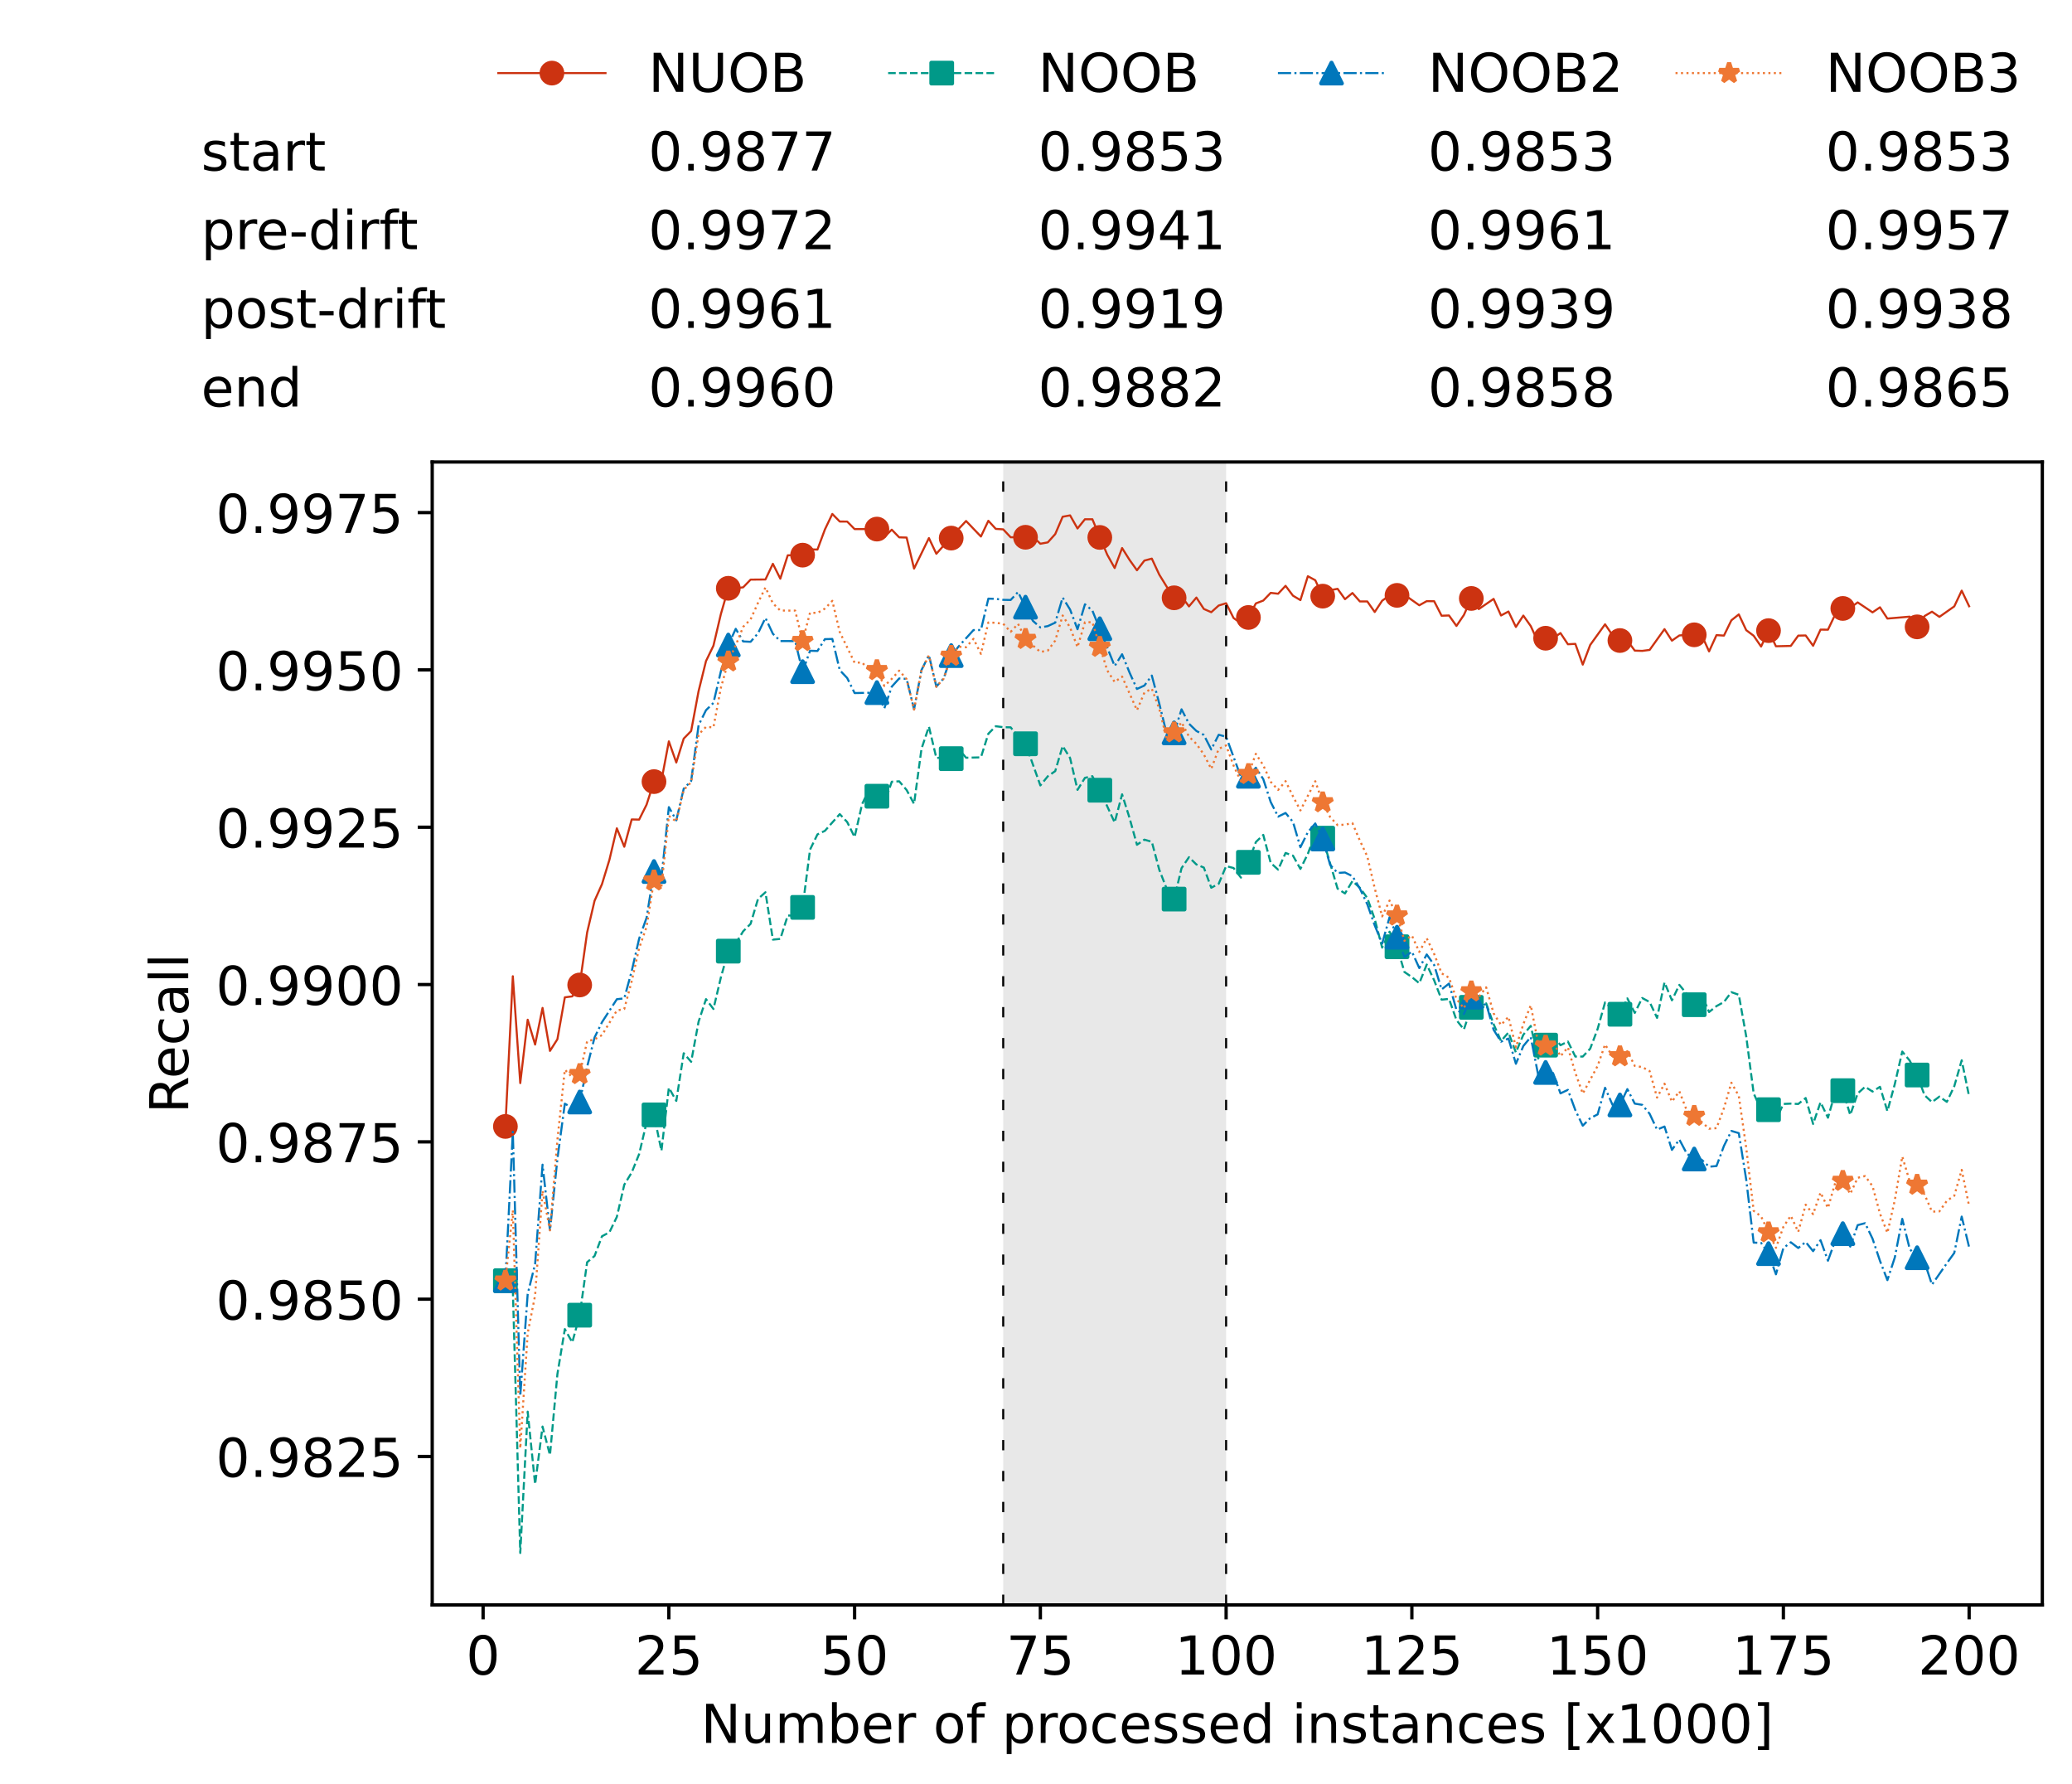 <?xml version="1.0" encoding="utf-8" standalone="no"?>
<!DOCTYPE svg PUBLIC "-//W3C//DTD SVG 1.1//EN"
  "http://www.w3.org/Graphics/SVG/1.1/DTD/svg11.dtd">
<!-- Created with matplotlib (https://matplotlib.org/) -->
<svg height="432.615pt" version="1.1" viewBox="0 0 502.65 432.615" width="502.65pt" xmlns="http://www.w3.org/2000/svg" xmlns:xlink="http://www.w3.org/1999/xlink">
 <defs>
  <style type="text/css">*{stroke-linecap:butt;stroke-linejoin:round;}</style>
 </defs>
 <g id="figure_1">
  <g id="patch_1">
   <path d="M 0 432.615 
L 502.65 432.615 
L 502.65 0 
L 0 0 
z
" style="fill:#ffffff;"/>
  </g>
  <g id="axes_1">
   <g id="patch_2">
    <path d="M 104.85 389.252 
L 495.45 389.252 
L 495.45 112.052 
L 104.85 112.052 
z
" style="fill:#ffffff;"/>
   </g>
   <g id="patch_3">
    <path clip-path="url(#pc99b4be49f)" d="M 297.446 389.252 
L 297.446 112.052 
L 243.372 112.052 
L 243.372 389.252 
z
" style="fill:#d3d3d3;opacity:0.5;"/>
   </g>
   <g id="matplotlib.axis_1">
    <g id="xtick_1">
     <g id="line2d_1">
      <defs>
       <path d="M 0 0 
L 0 3.5 
" id="m203cfd851c" style="stroke:#000000;stroke-width:0.8;"/>
      </defs>
      <g>
       <use style="stroke:#000000;stroke-width:0.8;" x="117.197" xlink:href="#m203cfd851c" y="389.252"/>
      </g>
     </g>
     <g id="text_1">
      <!-- 0 -->
      <g transform="translate(113.061 406.13)scale(0.13 -0.13)">
       <defs>
        <path d="M 31.781 66.406 
Q 24.172 66.406 20.328 58.906 
Q 16.5 51.422 16.5 36.375 
Q 16.5 21.391 20.328 13.891 
Q 24.172 6.391 31.781 6.391 
Q 39.453 6.391 43.281 13.891 
Q 47.125 21.391 47.125 36.375 
Q 47.125 51.422 43.281 58.906 
Q 39.453 66.406 31.781 66.406 
z
M 31.781 74.219 
Q 44.047 74.219 50.516 64.516 
Q 56.984 54.828 56.984 36.375 
Q 56.984 17.969 50.516 8.266 
Q 44.047 -1.422 31.781 -1.422 
Q 19.531 -1.422 13.062 8.266 
Q 6.594 17.969 6.594 36.375 
Q 6.594 54.828 13.062 64.516 
Q 19.531 74.219 31.781 74.219 
z
" id="DejaVuSans-48"/>
       </defs>
       <use xlink:href="#DejaVuSans-48"/>
      </g>
     </g>
    </g>
    <g id="xtick_2">
     <g id="line2d_2">
      <g>
       <use style="stroke:#000000;stroke-width:0.8;" x="162.259" xlink:href="#m203cfd851c" y="389.252"/>
      </g>
     </g>
     <g id="text_2">
      <!-- 25 -->
      <g transform="translate(153.988 406.13)scale(0.13 -0.13)">
       <defs>
        <path d="M 19.188 8.297 
L 53.609 8.297 
L 53.609 0 
L 7.328 0 
L 7.328 8.297 
Q 12.938 14.109 22.625 23.891 
Q 32.328 33.688 34.812 36.531 
Q 39.547 41.844 41.422 45.531 
Q 43.312 49.219 43.312 52.781 
Q 43.312 58.594 39.234 62.25 
Q 35.156 65.922 28.609 65.922 
Q 23.969 65.922 18.812 64.312 
Q 13.672 62.703 7.812 59.422 
L 7.812 69.391 
Q 13.766 71.781 18.938 73 
Q 24.125 74.219 28.422 74.219 
Q 39.75 74.219 46.484 68.547 
Q 53.219 62.891 53.219 53.422 
Q 53.219 48.922 51.531 44.891 
Q 49.859 40.875 45.406 35.406 
Q 44.188 33.984 37.641 27.219 
Q 31.109 20.453 19.188 8.297 
z
" id="DejaVuSans-50"/>
        <path d="M 10.797 72.906 
L 49.516 72.906 
L 49.516 64.594 
L 19.828 64.594 
L 19.828 46.734 
Q 21.969 47.469 24.109 47.828 
Q 26.266 48.188 28.422 48.188 
Q 40.625 48.188 47.75 41.5 
Q 54.891 34.812 54.891 23.391 
Q 54.891 11.625 47.562 5.094 
Q 40.234 -1.422 26.906 -1.422 
Q 22.312 -1.422 17.547 -0.641 
Q 12.797 0.141 7.719 1.703 
L 7.719 11.625 
Q 12.109 9.234 16.797 8.062 
Q 21.484 6.891 26.703 6.891 
Q 35.156 6.891 40.078 11.328 
Q 45.016 15.766 45.016 23.391 
Q 45.016 31 40.078 35.438 
Q 35.156 39.891 26.703 39.891 
Q 22.75 39.891 18.812 39.016 
Q 14.891 38.141 10.797 36.281 
z
" id="DejaVuSans-53"/>
       </defs>
       <use xlink:href="#DejaVuSans-50"/>
       <use x="63.623" xlink:href="#DejaVuSans-53"/>
      </g>
     </g>
    </g>
    <g id="xtick_3">
     <g id="line2d_3">
      <g>
       <use style="stroke:#000000;stroke-width:0.8;" x="207.322" xlink:href="#m203cfd851c" y="389.252"/>
      </g>
     </g>
     <g id="text_3">
      <!-- 50 -->
      <g transform="translate(199.05 406.13)scale(0.13 -0.13)">
       <use xlink:href="#DejaVuSans-53"/>
       <use x="63.623" xlink:href="#DejaVuSans-48"/>
      </g>
     </g>
    </g>
    <g id="xtick_4">
     <g id="line2d_4">
      <g>
       <use style="stroke:#000000;stroke-width:0.8;" x="252.384" xlink:href="#m203cfd851c" y="389.252"/>
      </g>
     </g>
     <g id="text_4">
      <!-- 75 -->
      <g transform="translate(244.113 406.13)scale(0.13 -0.13)">
       <defs>
        <path d="M 8.203 72.906 
L 55.078 72.906 
L 55.078 68.703 
L 28.609 0 
L 18.312 0 
L 43.219 64.594 
L 8.203 64.594 
z
" id="DejaVuSans-55"/>
       </defs>
       <use xlink:href="#DejaVuSans-55"/>
       <use x="63.623" xlink:href="#DejaVuSans-53"/>
      </g>
     </g>
    </g>
    <g id="xtick_5">
     <g id="line2d_5">
      <g>
       <use style="stroke:#000000;stroke-width:0.8;" x="297.446" xlink:href="#m203cfd851c" y="389.252"/>
      </g>
     </g>
     <g id="text_5">
      <!-- 100 -->
      <g transform="translate(285.039 406.13)scale(0.13 -0.13)">
       <defs>
        <path d="M 12.406 8.297 
L 28.516 8.297 
L 28.516 63.922 
L 10.984 60.406 
L 10.984 69.391 
L 28.422 72.906 
L 38.281 72.906 
L 38.281 8.297 
L 54.391 8.297 
L 54.391 0 
L 12.406 0 
z
" id="DejaVuSans-49"/>
       </defs>
       <use xlink:href="#DejaVuSans-49"/>
       <use x="63.623" xlink:href="#DejaVuSans-48"/>
       <use x="127.246" xlink:href="#DejaVuSans-48"/>
      </g>
     </g>
    </g>
    <g id="xtick_6">
     <g id="line2d_6">
      <g>
       <use style="stroke:#000000;stroke-width:0.8;" x="342.509" xlink:href="#m203cfd851c" y="389.252"/>
      </g>
     </g>
     <g id="text_6">
      <!-- 125 -->
      <g transform="translate(330.102 406.13)scale(0.13 -0.13)">
       <use xlink:href="#DejaVuSans-49"/>
       <use x="63.623" xlink:href="#DejaVuSans-50"/>
       <use x="127.246" xlink:href="#DejaVuSans-53"/>
      </g>
     </g>
    </g>
    <g id="xtick_7">
     <g id="line2d_7">
      <g>
       <use style="stroke:#000000;stroke-width:0.8;" x="387.571" xlink:href="#m203cfd851c" y="389.252"/>
      </g>
     </g>
     <g id="text_7">
      <!-- 150 -->
      <g transform="translate(375.164 406.13)scale(0.13 -0.13)">
       <use xlink:href="#DejaVuSans-49"/>
       <use x="63.623" xlink:href="#DejaVuSans-53"/>
       <use x="127.246" xlink:href="#DejaVuSans-48"/>
      </g>
     </g>
    </g>
    <g id="xtick_8">
     <g id="line2d_8">
      <g>
       <use style="stroke:#000000;stroke-width:0.8;" x="432.633" xlink:href="#m203cfd851c" y="389.252"/>
      </g>
     </g>
     <g id="text_8">
      <!-- 175 -->
      <g transform="translate(420.226 406.13)scale(0.13 -0.13)">
       <use xlink:href="#DejaVuSans-49"/>
       <use x="63.623" xlink:href="#DejaVuSans-55"/>
       <use x="127.246" xlink:href="#DejaVuSans-53"/>
      </g>
     </g>
    </g>
    <g id="xtick_9">
     <g id="line2d_9">
      <g>
       <use style="stroke:#000000;stroke-width:0.8;" x="477.695" xlink:href="#m203cfd851c" y="389.252"/>
      </g>
     </g>
     <g id="text_9">
      <!-- 200 -->
      <g transform="translate(465.289 406.13)scale(0.13 -0.13)">
       <use xlink:href="#DejaVuSans-50"/>
       <use x="63.623" xlink:href="#DejaVuSans-48"/>
       <use x="127.246" xlink:href="#DejaVuSans-48"/>
      </g>
     </g>
    </g>
    <g id="text_10">
     <!-- Number of processed instances [x1000] -->
     <g transform="translate(170.025 422.711)scale(0.13 -0.13)">
      <defs>
       <path d="M 9.812 72.906 
L 23.094 72.906 
L 55.422 11.922 
L 55.422 72.906 
L 64.984 72.906 
L 64.984 0 
L 51.703 0 
L 19.391 60.984 
L 19.391 0 
L 9.812 0 
z
" id="DejaVuSans-78"/>
       <path d="M 8.5 21.578 
L 8.5 54.688 
L 17.484 54.688 
L 17.484 21.922 
Q 17.484 14.156 20.5 10.266 
Q 23.531 6.391 29.594 6.391 
Q 36.859 6.391 41.078 11.031 
Q 45.312 15.672 45.312 23.688 
L 45.312 54.688 
L 54.297 54.688 
L 54.297 0 
L 45.312 0 
L 45.312 8.406 
Q 42.047 3.422 37.719 1 
Q 33.406 -1.422 27.688 -1.422 
Q 18.266 -1.422 13.375 4.438 
Q 8.5 10.297 8.5 21.578 
z
M 31.109 56 
z
" id="DejaVuSans-117"/>
       <path d="M 52 44.188 
Q 55.375 50.25 60.062 53.125 
Q 64.75 56 71.094 56 
Q 79.641 56 84.281 50.016 
Q 88.922 44.047 88.922 33.016 
L 88.922 0 
L 79.891 0 
L 79.891 32.719 
Q 79.891 40.578 77.094 44.375 
Q 74.312 48.188 68.609 48.188 
Q 61.625 48.188 57.562 43.547 
Q 53.516 38.922 53.516 30.906 
L 53.516 0 
L 44.484 0 
L 44.484 32.719 
Q 44.484 40.625 41.703 44.406 
Q 38.922 48.188 33.109 48.188 
Q 26.219 48.188 22.156 43.531 
Q 18.109 38.875 18.109 30.906 
L 18.109 0 
L 9.078 0 
L 9.078 54.688 
L 18.109 54.688 
L 18.109 46.188 
Q 21.188 51.219 25.484 53.609 
Q 29.781 56 35.688 56 
Q 41.656 56 45.828 52.969 
Q 50 49.953 52 44.188 
z
" id="DejaVuSans-109"/>
       <path d="M 48.688 27.297 
Q 48.688 37.203 44.609 42.844 
Q 40.531 48.484 33.406 48.484 
Q 26.266 48.484 22.188 42.844 
Q 18.109 37.203 18.109 27.297 
Q 18.109 17.391 22.188 11.75 
Q 26.266 6.109 33.406 6.109 
Q 40.531 6.109 44.609 11.75 
Q 48.688 17.391 48.688 27.297 
z
M 18.109 46.391 
Q 20.953 51.266 25.266 53.625 
Q 29.594 56 35.594 56 
Q 45.562 56 51.781 48.094 
Q 58.016 40.188 58.016 27.297 
Q 58.016 14.406 51.781 6.484 
Q 45.562 -1.422 35.594 -1.422 
Q 29.594 -1.422 25.266 0.953 
Q 20.953 3.328 18.109 8.203 
L 18.109 0 
L 9.078 0 
L 9.078 75.984 
L 18.109 75.984 
z
" id="DejaVuSans-98"/>
       <path d="M 56.203 29.594 
L 56.203 25.203 
L 14.891 25.203 
Q 15.484 15.922 20.484 11.062 
Q 25.484 6.203 34.422 6.203 
Q 39.594 6.203 44.453 7.469 
Q 49.312 8.734 54.109 11.281 
L 54.109 2.781 
Q 49.266 0.734 44.188 -0.344 
Q 39.109 -1.422 33.891 -1.422 
Q 20.797 -1.422 13.156 6.188 
Q 5.516 13.812 5.516 26.812 
Q 5.516 40.234 12.766 48.109 
Q 20.016 56 32.328 56 
Q 43.359 56 49.781 48.891 
Q 56.203 41.797 56.203 29.594 
z
M 47.219 32.234 
Q 47.125 39.594 43.094 43.984 
Q 39.062 48.391 32.422 48.391 
Q 24.906 48.391 20.391 44.141 
Q 15.875 39.891 15.188 32.172 
z
" id="DejaVuSans-101"/>
       <path d="M 41.109 46.297 
Q 39.594 47.172 37.812 47.578 
Q 36.031 48 33.891 48 
Q 26.266 48 22.188 43.047 
Q 18.109 38.094 18.109 28.812 
L 18.109 0 
L 9.078 0 
L 9.078 54.688 
L 18.109 54.688 
L 18.109 46.188 
Q 20.953 51.172 25.484 53.578 
Q 30.031 56 36.531 56 
Q 37.453 56 38.578 55.875 
Q 39.703 55.766 41.062 55.516 
z
" id="DejaVuSans-114"/>
       <path id="DejaVuSans-32"/>
       <path d="M 30.609 48.391 
Q 23.391 48.391 19.188 42.75 
Q 14.984 37.109 14.984 27.297 
Q 14.984 17.484 19.156 11.844 
Q 23.344 6.203 30.609 6.203 
Q 37.797 6.203 41.984 11.859 
Q 46.188 17.531 46.188 27.297 
Q 46.188 37.016 41.984 42.703 
Q 37.797 48.391 30.609 48.391 
z
M 30.609 56 
Q 42.328 56 49.016 48.375 
Q 55.719 40.766 55.719 27.297 
Q 55.719 13.875 49.016 6.219 
Q 42.328 -1.422 30.609 -1.422 
Q 18.844 -1.422 12.172 6.219 
Q 5.516 13.875 5.516 27.297 
Q 5.516 40.766 12.172 48.375 
Q 18.844 56 30.609 56 
z
" id="DejaVuSans-111"/>
       <path d="M 37.109 75.984 
L 37.109 68.5 
L 28.516 68.5 
Q 23.688 68.5 21.797 66.547 
Q 19.922 64.594 19.922 59.516 
L 19.922 54.688 
L 34.719 54.688 
L 34.719 47.703 
L 19.922 47.703 
L 19.922 0 
L 10.891 0 
L 10.891 47.703 
L 2.297 47.703 
L 2.297 54.688 
L 10.891 54.688 
L 10.891 58.5 
Q 10.891 67.625 15.141 71.797 
Q 19.391 75.984 28.609 75.984 
z
" id="DejaVuSans-102"/>
       <path d="M 18.109 8.203 
L 18.109 -20.797 
L 9.078 -20.797 
L 9.078 54.688 
L 18.109 54.688 
L 18.109 46.391 
Q 20.953 51.266 25.266 53.625 
Q 29.594 56 35.594 56 
Q 45.562 56 51.781 48.094 
Q 58.016 40.188 58.016 27.297 
Q 58.016 14.406 51.781 6.484 
Q 45.562 -1.422 35.594 -1.422 
Q 29.594 -1.422 25.266 0.953 
Q 20.953 3.328 18.109 8.203 
z
M 48.688 27.297 
Q 48.688 37.203 44.609 42.844 
Q 40.531 48.484 33.406 48.484 
Q 26.266 48.484 22.188 42.844 
Q 18.109 37.203 18.109 27.297 
Q 18.109 17.391 22.188 11.75 
Q 26.266 6.109 33.406 6.109 
Q 40.531 6.109 44.609 11.75 
Q 48.688 17.391 48.688 27.297 
z
" id="DejaVuSans-112"/>
       <path d="M 48.781 52.594 
L 48.781 44.188 
Q 44.969 46.297 41.141 47.344 
Q 37.312 48.391 33.406 48.391 
Q 24.656 48.391 19.812 42.844 
Q 14.984 37.312 14.984 27.297 
Q 14.984 17.281 19.812 11.734 
Q 24.656 6.203 33.406 6.203 
Q 37.312 6.203 41.141 7.25 
Q 44.969 8.297 48.781 10.406 
L 48.781 2.094 
Q 45.016 0.344 40.984 -0.531 
Q 36.969 -1.422 32.422 -1.422 
Q 20.062 -1.422 12.781 6.344 
Q 5.516 14.109 5.516 27.297 
Q 5.516 40.672 12.859 48.328 
Q 20.219 56 33.016 56 
Q 37.156 56 41.109 55.141 
Q 45.062 54.297 48.781 52.594 
z
" id="DejaVuSans-99"/>
       <path d="M 44.281 53.078 
L 44.281 44.578 
Q 40.484 46.531 36.375 47.5 
Q 32.281 48.484 27.875 48.484 
Q 21.188 48.484 17.844 46.438 
Q 14.5 44.391 14.5 40.281 
Q 14.5 37.156 16.891 35.375 
Q 19.281 33.594 26.516 31.984 
L 29.594 31.297 
Q 39.156 29.25 43.188 25.516 
Q 47.219 21.781 47.219 15.094 
Q 47.219 7.469 41.188 3.016 
Q 35.156 -1.422 24.609 -1.422 
Q 20.219 -1.422 15.453 -0.562 
Q 10.688 0.297 5.422 2 
L 5.422 11.281 
Q 10.406 8.688 15.234 7.391 
Q 20.062 6.109 24.812 6.109 
Q 31.156 6.109 34.562 8.281 
Q 37.984 10.453 37.984 14.406 
Q 37.984 18.062 35.516 20.016 
Q 33.062 21.969 24.703 23.781 
L 21.578 24.516 
Q 13.234 26.266 9.516 29.906 
Q 5.812 33.547 5.812 39.891 
Q 5.812 47.609 11.281 51.797 
Q 16.75 56 26.812 56 
Q 31.781 56 36.172 55.266 
Q 40.578 54.547 44.281 53.078 
z
" id="DejaVuSans-115"/>
       <path d="M 45.406 46.391 
L 45.406 75.984 
L 54.391 75.984 
L 54.391 0 
L 45.406 0 
L 45.406 8.203 
Q 42.578 3.328 38.25 0.953 
Q 33.938 -1.422 27.875 -1.422 
Q 17.969 -1.422 11.734 6.484 
Q 5.516 14.406 5.516 27.297 
Q 5.516 40.188 11.734 48.094 
Q 17.969 56 27.875 56 
Q 33.938 56 38.25 53.625 
Q 42.578 51.266 45.406 46.391 
z
M 14.797 27.297 
Q 14.797 17.391 18.875 11.75 
Q 22.953 6.109 30.078 6.109 
Q 37.203 6.109 41.297 11.75 
Q 45.406 17.391 45.406 27.297 
Q 45.406 37.203 41.297 42.844 
Q 37.203 48.484 30.078 48.484 
Q 22.953 48.484 18.875 42.844 
Q 14.797 37.203 14.797 27.297 
z
" id="DejaVuSans-100"/>
       <path d="M 9.422 54.688 
L 18.406 54.688 
L 18.406 0 
L 9.422 0 
z
M 9.422 75.984 
L 18.406 75.984 
L 18.406 64.594 
L 9.422 64.594 
z
" id="DejaVuSans-105"/>
       <path d="M 54.891 33.016 
L 54.891 0 
L 45.906 0 
L 45.906 32.719 
Q 45.906 40.484 42.875 44.328 
Q 39.844 48.188 33.797 48.188 
Q 26.516 48.188 22.312 43.547 
Q 18.109 38.922 18.109 30.906 
L 18.109 0 
L 9.078 0 
L 9.078 54.688 
L 18.109 54.688 
L 18.109 46.188 
Q 21.344 51.125 25.703 53.562 
Q 30.078 56 35.797 56 
Q 45.219 56 50.047 50.172 
Q 54.891 44.344 54.891 33.016 
z
" id="DejaVuSans-110"/>
       <path d="M 18.312 70.219 
L 18.312 54.688 
L 36.812 54.688 
L 36.812 47.703 
L 18.312 47.703 
L 18.312 18.016 
Q 18.312 11.328 20.141 9.422 
Q 21.969 7.516 27.594 7.516 
L 36.812 7.516 
L 36.812 0 
L 27.594 0 
Q 17.188 0 13.234 3.875 
Q 9.281 7.766 9.281 18.016 
L 9.281 47.703 
L 2.688 47.703 
L 2.688 54.688 
L 9.281 54.688 
L 9.281 70.219 
z
" id="DejaVuSans-116"/>
       <path d="M 34.281 27.484 
Q 23.391 27.484 19.188 25 
Q 14.984 22.516 14.984 16.5 
Q 14.984 11.719 18.141 8.906 
Q 21.297 6.109 26.703 6.109 
Q 34.188 6.109 38.703 11.406 
Q 43.219 16.703 43.219 25.484 
L 43.219 27.484 
z
M 52.203 31.203 
L 52.203 0 
L 43.219 0 
L 43.219 8.297 
Q 40.141 3.328 35.547 0.953 
Q 30.953 -1.422 24.312 -1.422 
Q 15.922 -1.422 10.953 3.297 
Q 6 8.016 6 15.922 
Q 6 25.141 12.172 29.828 
Q 18.359 34.516 30.609 34.516 
L 43.219 34.516 
L 43.219 35.406 
Q 43.219 41.609 39.141 45 
Q 35.062 48.391 27.688 48.391 
Q 23 48.391 18.547 47.266 
Q 14.109 46.141 10.016 43.891 
L 10.016 52.203 
Q 14.938 54.109 19.578 55.047 
Q 24.219 56 28.609 56 
Q 40.484 56 46.344 49.844 
Q 52.203 43.703 52.203 31.203 
z
" id="DejaVuSans-97"/>
       <path d="M 8.594 75.984 
L 29.297 75.984 
L 29.297 69 
L 17.578 69 
L 17.578 -6.203 
L 29.297 -6.203 
L 29.297 -13.188 
L 8.594 -13.188 
z
" id="DejaVuSans-91"/>
       <path d="M 54.891 54.688 
L 35.109 28.078 
L 55.906 0 
L 45.312 0 
L 29.391 21.484 
L 13.484 0 
L 2.875 0 
L 24.125 28.609 
L 4.688 54.688 
L 15.281 54.688 
L 29.781 35.203 
L 44.281 54.688 
z
" id="DejaVuSans-120"/>
       <path d="M 30.422 75.984 
L 30.422 -13.188 
L 9.719 -13.188 
L 9.719 -6.203 
L 21.391 -6.203 
L 21.391 69 
L 9.719 69 
L 9.719 75.984 
z
" id="DejaVuSans-93"/>
      </defs>
      <use xlink:href="#DejaVuSans-78"/>
      <use x="74.805" xlink:href="#DejaVuSans-117"/>
      <use x="138.184" xlink:href="#DejaVuSans-109"/>
      <use x="235.596" xlink:href="#DejaVuSans-98"/>
      <use x="299.072" xlink:href="#DejaVuSans-101"/>
      <use x="360.596" xlink:href="#DejaVuSans-114"/>
      <use x="401.709" xlink:href="#DejaVuSans-32"/>
      <use x="433.496" xlink:href="#DejaVuSans-111"/>
      <use x="494.678" xlink:href="#DejaVuSans-102"/>
      <use x="529.883" xlink:href="#DejaVuSans-32"/>
      <use x="561.67" xlink:href="#DejaVuSans-112"/>
      <use x="625.146" xlink:href="#DejaVuSans-114"/>
      <use x="664.01" xlink:href="#DejaVuSans-111"/>
      <use x="725.191" xlink:href="#DejaVuSans-99"/>
      <use x="780.172" xlink:href="#DejaVuSans-101"/>
      <use x="841.695" xlink:href="#DejaVuSans-115"/>
      <use x="893.795" xlink:href="#DejaVuSans-115"/>
      <use x="945.895" xlink:href="#DejaVuSans-101"/>
      <use x="1007.418" xlink:href="#DejaVuSans-100"/>
      <use x="1070.895" xlink:href="#DejaVuSans-32"/>
      <use x="1102.682" xlink:href="#DejaVuSans-105"/>
      <use x="1130.465" xlink:href="#DejaVuSans-110"/>
      <use x="1193.844" xlink:href="#DejaVuSans-115"/>
      <use x="1245.943" xlink:href="#DejaVuSans-116"/>
      <use x="1285.152" xlink:href="#DejaVuSans-97"/>
      <use x="1346.432" xlink:href="#DejaVuSans-110"/>
      <use x="1409.811" xlink:href="#DejaVuSans-99"/>
      <use x="1464.791" xlink:href="#DejaVuSans-101"/>
      <use x="1526.314" xlink:href="#DejaVuSans-115"/>
      <use x="1578.414" xlink:href="#DejaVuSans-32"/>
      <use x="1610.201" xlink:href="#DejaVuSans-91"/>
      <use x="1649.215" xlink:href="#DejaVuSans-120"/>
      <use x="1708.395" xlink:href="#DejaVuSans-49"/>
      <use x="1772.018" xlink:href="#DejaVuSans-48"/>
      <use x="1835.641" xlink:href="#DejaVuSans-48"/>
      <use x="1899.264" xlink:href="#DejaVuSans-48"/>
      <use x="1962.887" xlink:href="#DejaVuSans-93"/>
     </g>
    </g>
   </g>
   <g id="matplotlib.axis_2">
    <g id="ytick_1">
     <g id="line2d_10">
      <defs>
       <path d="M 0 0 
L -3.5 0 
" id="mc7e824e6f5" style="stroke:#000000;stroke-width:0.8;"/>
      </defs>
      <g>
       <use style="stroke:#000000;stroke-width:0.8;" x="104.85" xlink:href="#mc7e824e6f5" y="353.25"/>
      </g>
     </g>
     <g id="text_11">
      <!-- 0.9825 -->
      <g transform="translate(52.362 358.189)scale(0.13 -0.13)">
       <defs>
        <path d="M 10.688 12.406 
L 21 12.406 
L 21 0 
L 10.688 0 
z
" id="DejaVuSans-46"/>
        <path d="M 10.984 1.516 
L 10.984 10.5 
Q 14.703 8.734 18.5 7.812 
Q 22.312 6.891 25.984 6.891 
Q 35.75 6.891 40.891 13.453 
Q 46.047 20.016 46.781 33.406 
Q 43.953 29.203 39.594 26.953 
Q 35.25 24.703 29.984 24.703 
Q 19.047 24.703 12.672 31.312 
Q 6.297 37.938 6.297 49.422 
Q 6.297 60.641 12.938 67.422 
Q 19.578 74.219 30.609 74.219 
Q 43.266 74.219 49.922 64.516 
Q 56.594 54.828 56.594 36.375 
Q 56.594 19.141 48.406 8.859 
Q 40.234 -1.422 26.422 -1.422 
Q 22.703 -1.422 18.891 -0.688 
Q 15.094 0.047 10.984 1.516 
z
M 30.609 32.422 
Q 37.25 32.422 41.125 36.953 
Q 45.016 41.5 45.016 49.422 
Q 45.016 57.281 41.125 61.844 
Q 37.25 66.406 30.609 66.406 
Q 23.969 66.406 20.094 61.844 
Q 16.219 57.281 16.219 49.422 
Q 16.219 41.5 20.094 36.953 
Q 23.969 32.422 30.609 32.422 
z
" id="DejaVuSans-57"/>
        <path d="M 31.781 34.625 
Q 24.75 34.625 20.719 30.859 
Q 16.703 27.094 16.703 20.516 
Q 16.703 13.922 20.719 10.156 
Q 24.75 6.391 31.781 6.391 
Q 38.812 6.391 42.859 10.172 
Q 46.922 13.969 46.922 20.516 
Q 46.922 27.094 42.891 30.859 
Q 38.875 34.625 31.781 34.625 
z
M 21.922 38.812 
Q 15.578 40.375 12.031 44.719 
Q 8.5 49.078 8.5 55.328 
Q 8.5 64.062 14.719 69.141 
Q 20.953 74.219 31.781 74.219 
Q 42.672 74.219 48.875 69.141 
Q 55.078 64.062 55.078 55.328 
Q 55.078 49.078 51.531 44.719 
Q 48 40.375 41.703 38.812 
Q 48.828 37.156 52.797 32.312 
Q 56.781 27.484 56.781 20.516 
Q 56.781 9.906 50.312 4.234 
Q 43.844 -1.422 31.781 -1.422 
Q 19.734 -1.422 13.25 4.234 
Q 6.781 9.906 6.781 20.516 
Q 6.781 27.484 10.781 32.312 
Q 14.797 37.156 21.922 38.812 
z
M 18.312 54.391 
Q 18.312 48.734 21.844 45.562 
Q 25.391 42.391 31.781 42.391 
Q 38.141 42.391 41.719 45.562 
Q 45.312 48.734 45.312 54.391 
Q 45.312 60.062 41.719 63.234 
Q 38.141 66.406 31.781 66.406 
Q 25.391 66.406 21.844 63.234 
Q 18.312 60.062 18.312 54.391 
z
" id="DejaVuSans-56"/>
       </defs>
       <use xlink:href="#DejaVuSans-48"/>
       <use x="63.623" xlink:href="#DejaVuSans-46"/>
       <use x="95.41" xlink:href="#DejaVuSans-57"/>
       <use x="159.033" xlink:href="#DejaVuSans-56"/>
       <use x="222.656" xlink:href="#DejaVuSans-50"/>
       <use x="286.279" xlink:href="#DejaVuSans-53"/>
      </g>
     </g>
    </g>
    <g id="ytick_2">
     <g id="line2d_11">
      <g>
       <use style="stroke:#000000;stroke-width:0.8;" x="104.85" xlink:href="#mc7e824e6f5" y="315.095"/>
      </g>
     </g>
     <g id="text_12">
      <!-- 0.9850 -->
      <g transform="translate(52.362 320.034)scale(0.13 -0.13)">
       <use xlink:href="#DejaVuSans-48"/>
       <use x="63.623" xlink:href="#DejaVuSans-46"/>
       <use x="95.41" xlink:href="#DejaVuSans-57"/>
       <use x="159.033" xlink:href="#DejaVuSans-56"/>
       <use x="222.656" xlink:href="#DejaVuSans-53"/>
       <use x="286.279" xlink:href="#DejaVuSans-48"/>
      </g>
     </g>
    </g>
    <g id="ytick_3">
     <g id="line2d_12">
      <g>
       <use style="stroke:#000000;stroke-width:0.8;" x="104.85" xlink:href="#mc7e824e6f5" y="276.94"/>
      </g>
     </g>
     <g id="text_13">
      <!-- 0.9875 -->
      <g transform="translate(52.362 281.879)scale(0.13 -0.13)">
       <use xlink:href="#DejaVuSans-48"/>
       <use x="63.623" xlink:href="#DejaVuSans-46"/>
       <use x="95.41" xlink:href="#DejaVuSans-57"/>
       <use x="159.033" xlink:href="#DejaVuSans-56"/>
       <use x="222.656" xlink:href="#DejaVuSans-55"/>
       <use x="286.279" xlink:href="#DejaVuSans-53"/>
      </g>
     </g>
    </g>
    <g id="ytick_4">
     <g id="line2d_13">
      <g>
       <use style="stroke:#000000;stroke-width:0.8;" x="104.85" xlink:href="#mc7e824e6f5" y="238.785"/>
      </g>
     </g>
     <g id="text_14">
      <!-- 0.9900 -->
      <g transform="translate(52.362 243.724)scale(0.13 -0.13)">
       <use xlink:href="#DejaVuSans-48"/>
       <use x="63.623" xlink:href="#DejaVuSans-46"/>
       <use x="95.41" xlink:href="#DejaVuSans-57"/>
       <use x="159.033" xlink:href="#DejaVuSans-57"/>
       <use x="222.656" xlink:href="#DejaVuSans-48"/>
       <use x="286.279" xlink:href="#DejaVuSans-48"/>
      </g>
     </g>
    </g>
    <g id="ytick_5">
     <g id="line2d_14">
      <g>
       <use style="stroke:#000000;stroke-width:0.8;" x="104.85" xlink:href="#mc7e824e6f5" y="200.629"/>
      </g>
     </g>
     <g id="text_15">
      <!-- 0.9925 -->
      <g transform="translate(52.362 205.568)scale(0.13 -0.13)">
       <use xlink:href="#DejaVuSans-48"/>
       <use x="63.623" xlink:href="#DejaVuSans-46"/>
       <use x="95.41" xlink:href="#DejaVuSans-57"/>
       <use x="159.033" xlink:href="#DejaVuSans-57"/>
       <use x="222.656" xlink:href="#DejaVuSans-50"/>
       <use x="286.279" xlink:href="#DejaVuSans-53"/>
      </g>
     </g>
    </g>
    <g id="ytick_6">
     <g id="line2d_15">
      <g>
       <use style="stroke:#000000;stroke-width:0.8;" x="104.85" xlink:href="#mc7e824e6f5" y="162.474"/>
      </g>
     </g>
     <g id="text_16">
      <!-- 0.9950 -->
      <g transform="translate(52.362 167.413)scale(0.13 -0.13)">
       <use xlink:href="#DejaVuSans-48"/>
       <use x="63.623" xlink:href="#DejaVuSans-46"/>
       <use x="95.41" xlink:href="#DejaVuSans-57"/>
       <use x="159.033" xlink:href="#DejaVuSans-57"/>
       <use x="222.656" xlink:href="#DejaVuSans-53"/>
       <use x="286.279" xlink:href="#DejaVuSans-48"/>
      </g>
     </g>
    </g>
    <g id="ytick_7">
     <g id="line2d_16">
      <g>
       <use style="stroke:#000000;stroke-width:0.8;" x="104.85" xlink:href="#mc7e824e6f5" y="124.319"/>
      </g>
     </g>
     <g id="text_17">
      <!-- 0.9975 -->
      <g transform="translate(52.362 129.258)scale(0.13 -0.13)">
       <use xlink:href="#DejaVuSans-48"/>
       <use x="63.623" xlink:href="#DejaVuSans-46"/>
       <use x="95.41" xlink:href="#DejaVuSans-57"/>
       <use x="159.033" xlink:href="#DejaVuSans-57"/>
       <use x="222.656" xlink:href="#DejaVuSans-55"/>
       <use x="286.279" xlink:href="#DejaVuSans-53"/>
      </g>
     </g>
    </g>
    <g id="text_18">
     <!-- Recall -->
     <g transform="translate(45.659 270.044)rotate(-90)scale(0.13 -0.13)">
      <defs>
       <path d="M 44.391 34.188 
Q 47.562 33.109 50.562 29.594 
Q 53.562 26.078 56.594 19.922 
L 66.609 0 
L 56 0 
L 46.688 18.703 
Q 43.062 26.031 39.672 28.422 
Q 36.281 30.812 30.422 30.812 
L 19.672 30.812 
L 19.672 0 
L 9.812 0 
L 9.812 72.906 
L 32.078 72.906 
Q 44.578 72.906 50.734 67.672 
Q 56.891 62.453 56.891 51.906 
Q 56.891 45.016 53.688 40.469 
Q 50.484 35.938 44.391 34.188 
z
M 19.672 64.797 
L 19.672 38.922 
L 32.078 38.922 
Q 39.203 38.922 42.844 42.219 
Q 46.484 45.516 46.484 51.906 
Q 46.484 58.297 42.844 61.547 
Q 39.203 64.797 32.078 64.797 
z
" id="DejaVuSans-82"/>
       <path d="M 9.422 75.984 
L 18.406 75.984 
L 18.406 0 
L 9.422 0 
z
" id="DejaVuSans-108"/>
      </defs>
      <use xlink:href="#DejaVuSans-82"/>
      <use x="64.982" xlink:href="#DejaVuSans-101"/>
      <use x="126.506" xlink:href="#DejaVuSans-99"/>
      <use x="181.486" xlink:href="#DejaVuSans-97"/>
      <use x="242.766" xlink:href="#DejaVuSans-108"/>
      <use x="270.549" xlink:href="#DejaVuSans-108"/>
     </g>
    </g>
   </g>
   <g id="line2d_17"/>
   <g id="line2d_18"/>
   <g id="line2d_19"/>
   <g id="line2d_20"/>
   <g id="line2d_21"/>
   <g id="line2d_22">
    <path clip-path="url(#pc99b4be49f)" d="M 122.605 273.199 
L 124.407 236.771 
L 126.21 262.689 
L 128.012 247.318 
L 129.815 253.338 
L 131.617 244.458 
L 133.419 254.88 
L 135.222 252.046 
L 137.024 241.887 
L 138.827 241.653 
L 140.629 238.891 
L 142.432 226.163 
L 144.234 218.475 
L 146.037 214.435 
L 147.839 208.54 
L 149.642 200.891 
L 151.444 205.365 
L 153.247 198.743 
L 155.049 198.782 
L 156.852 195.159 
L 158.654 189.567 
L 160.457 189.348 
L 162.259 179.805 
L 164.062 184.928 
L 165.864 179.134 
L 167.667 177.293 
L 169.469 167.629 
L 171.272 160.327 
L 173.074 156.604 
L 174.877 148.935 
L 176.679 142.68 
L 178.482 142.68 
L 180.284 142.443 
L 182.087 140.579 
L 185.692 140.543 
L 187.494 136.742 
L 189.297 140.35 
L 191.099 134.683 
L 194.704 134.644 
L 196.507 133.235 
L 198.309 133.287 
L 200.112 128.42 
L 201.914 124.652 
L 203.717 126.493 
L 205.519 126.497 
L 207.322 128.323 
L 212.729 128.323 
L 214.532 130.235 
L 216.334 128.469 
L 218.137 130.325 
L 219.939 130.376 
L 221.742 137.894 
L 225.347 130.505 
L 227.149 134.311 
L 228.952 132.287 
L 230.754 130.505 
L 232.557 128.285 
L 234.359 126.358 
L 237.964 130.124 
L 239.767 126.309 
L 241.569 128.27 
L 243.372 128.386 
L 245.174 130.303 
L 248.779 130.303 
L 250.581 130.178 
L 252.384 131.878 
L 254.186 131.545 
L 255.989 129.537 
L 257.791 125.329 
L 259.594 124.996 
L 261.396 128.176 
L 263.199 125.933 
L 265.001 125.933 
L 268.606 134.527 
L 270.409 137.768 
L 272.211 132.921 
L 274.014 135.786 
L 275.816 138.309 
L 277.619 135.963 
L 279.421 135.485 
L 281.224 139.36 
L 283.026 142.284 
L 284.829 144.99 
L 286.631 144.64 
L 288.434 147.073 
L 290.236 144.93 
L 292.039 147.69 
L 293.841 148.482 
L 295.644 146.858 
L 297.446 146.305 
L 299.249 149.889 
L 301.051 151.174 
L 302.854 149.756 
L 304.656 146.352 
L 306.459 145.656 
L 308.261 143.79 
L 310.064 143.999 
L 311.866 142.086 
L 313.669 144.476 
L 315.471 145.546 
L 317.274 139.754 
L 319.076 140.724 
L 320.879 144.585 
L 322.681 143.148 
L 324.484 142.806 
L 326.286 145.325 
L 328.089 143.825 
L 329.891 145.866 
L 331.694 145.866 
L 333.496 148.43 
L 335.299 145.694 
L 337.101 144.409 
L 338.904 144.394 
L 340.706 144.255 
L 344.311 146.802 
L 346.114 145.796 
L 347.916 145.821 
L 349.719 149.335 
L 351.521 149.273 
L 353.324 151.813 
L 355.126 149.154 
L 356.928 145.143 
L 358.731 147.726 
L 362.336 145.253 
L 364.138 149.275 
L 365.941 148.313 
L 367.743 152.06 
L 369.546 149.299 
L 371.348 151.843 
L 373.151 155.79 
L 374.953 154.791 
L 376.756 154.832 
L 378.558 153.538 
L 380.361 156.252 
L 382.163 156.161 
L 383.966 161.19 
L 385.768 156.428 
L 389.373 151.415 
L 391.176 154.047 
L 392.978 155.351 
L 394.781 155.364 
L 396.583 157.797 
L 398.386 157.862 
L 400.188 157.626 
L 403.793 152.59 
L 405.596 155.378 
L 407.398 154.121 
L 409.201 153.958 
L 412.806 154.012 
L 414.608 157.988 
L 416.411 154.037 
L 418.213 154.154 
L 420.016 150.446 
L 421.818 149.018 
L 423.621 152.84 
L 425.423 154.188 
L 427.226 156.81 
L 429.028 152.949 
L 430.831 156.745 
L 434.436 156.653 
L 436.238 154.16 
L 438.041 154.121 
L 439.843 156.625 
L 441.646 152.703 
L 443.448 152.721 
L 445.251 148.937 
L 447.053 147.566 
L 448.856 147.416 
L 450.658 146.103 
L 454.263 148.519 
L 456.066 147.293 
L 457.868 150.023 
L 463.276 149.56 
L 465.078 152.034 
L 466.881 149.414 
L 468.683 148.356 
L 470.485 149.611 
L 474.09 147.069 
L 475.893 143.254 
L 477.695 147.037 
L 477.695 147.037 
" style="fill:none;stroke:#cc3311;stroke-linecap:square;stroke-width:0.5;"/>
    <defs>
     <path d="M 0 2.5 
C 0.663 2.5 1.299 2.237 1.768 1.768 
C 2.237 1.299 2.5 0.663 2.5 0 
C 2.5 -0.663 2.237 -1.299 1.768 -1.768 
C 1.299 -2.237 0.663 -2.5 0 -2.5 
C -0.663 -2.5 -1.299 -2.237 -1.768 -1.768 
C -2.237 -1.299 -2.5 -0.663 -2.5 0 
C -2.5 0.663 -2.237 1.299 -1.768 1.768 
C -1.299 2.237 -0.663 2.5 0 2.5 
z
" id="me57801238c" style="stroke:#cc3311;"/>
    </defs>
    <g clip-path="url(#pc99b4be49f)">
     <use style="fill:#cc3311;stroke:#cc3311;" x="122.605" xlink:href="#me57801238c" y="273.199"/>
     <use style="fill:#cc3311;stroke:#cc3311;" x="140.629" xlink:href="#me57801238c" y="238.891"/>
     <use style="fill:#cc3311;stroke:#cc3311;" x="158.654" xlink:href="#me57801238c" y="189.567"/>
     <use style="fill:#cc3311;stroke:#cc3311;" x="176.679" xlink:href="#me57801238c" y="142.68"/>
     <use style="fill:#cc3311;stroke:#cc3311;" x="194.704" xlink:href="#me57801238c" y="134.644"/>
     <use style="fill:#cc3311;stroke:#cc3311;" x="212.729" xlink:href="#me57801238c" y="128.323"/>
     <use style="fill:#cc3311;stroke:#cc3311;" x="230.754" xlink:href="#me57801238c" y="130.505"/>
     <use style="fill:#cc3311;stroke:#cc3311;" x="248.779" xlink:href="#me57801238c" y="130.303"/>
     <use style="fill:#cc3311;stroke:#cc3311;" x="266.804" xlink:href="#me57801238c" y="130.344"/>
     <use style="fill:#cc3311;stroke:#cc3311;" x="284.829" xlink:href="#me57801238c" y="144.99"/>
     <use style="fill:#cc3311;stroke:#cc3311;" x="302.854" xlink:href="#me57801238c" y="149.756"/>
     <use style="fill:#cc3311;stroke:#cc3311;" x="320.879" xlink:href="#me57801238c" y="144.585"/>
     <use style="fill:#cc3311;stroke:#cc3311;" x="338.904" xlink:href="#me57801238c" y="144.394"/>
     <use style="fill:#cc3311;stroke:#cc3311;" x="356.928" xlink:href="#me57801238c" y="145.143"/>
     <use style="fill:#cc3311;stroke:#cc3311;" x="374.953" xlink:href="#me57801238c" y="154.791"/>
     <use style="fill:#cc3311;stroke:#cc3311;" x="392.978" xlink:href="#me57801238c" y="155.351"/>
     <use style="fill:#cc3311;stroke:#cc3311;" x="411.003" xlink:href="#me57801238c" y="153.965"/>
     <use style="fill:#cc3311;stroke:#cc3311;" x="429.028" xlink:href="#me57801238c" y="152.949"/>
     <use style="fill:#cc3311;stroke:#cc3311;" x="447.053" xlink:href="#me57801238c" y="147.566"/>
     <use style="fill:#cc3311;stroke:#cc3311;" x="465.078" xlink:href="#me57801238c" y="152.034"/>
    </g>
   </g>
   <g id="line2d_23"/>
   <g id="line2d_24"/>
   <g id="line2d_25"/>
   <g id="line2d_26"/>
   <g id="line2d_27">
    <path clip-path="url(#pc99b4be49f)" d="M 122.605 310.606 
L 124.407 312.565 
L 126.21 376.652 
L 128.012 342.377 
L 129.815 359.986 
L 131.617 345.987 
L 133.419 352.915 
L 135.222 333.264 
L 137.024 322.352 
L 138.827 325.576 
L 140.629 318.975 
L 142.432 306.13 
L 144.234 304.616 
L 146.037 299.833 
L 147.839 298.871 
L 149.642 295.14 
L 151.444 287.336 
L 153.247 284.372 
L 155.049 279.905 
L 156.852 272.226 
L 158.654 270.401 
L 160.457 279.113 
L 162.259 263.805 
L 164.062 267.011 
L 165.864 255.451 
L 167.667 257.522 
L 169.469 247.8 
L 171.272 242.324 
L 173.074 244.712 
L 174.877 237.057 
L 176.679 230.679 
L 178.482 228.819 
L 180.284 225.871 
L 182.087 224.063 
L 183.889 218.014 
L 185.692 216.404 
L 187.494 227.889 
L 189.297 227.714 
L 191.099 222.048 
L 192.902 222.064 
L 194.704 220.075 
L 196.507 206.066 
L 198.309 202.368 
L 200.112 201.507 
L 203.717 197.452 
L 205.519 199.37 
L 207.322 203.021 
L 209.124 195.067 
L 210.927 191.237 
L 214.532 194.861 
L 216.334 189.595 
L 218.137 189.495 
L 219.939 191.606 
L 221.742 194.964 
L 223.544 181.62 
L 225.347 176.221 
L 227.149 183.833 
L 228.952 183.721 
L 230.754 184.001 
L 232.557 181.603 
L 234.359 183.778 
L 237.964 183.683 
L 239.767 177.95 
L 241.569 176.134 
L 243.372 176.366 
L 245.174 176.404 
L 246.976 178.626 
L 248.779 180.389 
L 252.384 190.498 
L 254.186 188.276 
L 255.989 187.021 
L 257.791 180.934 
L 259.594 183.848 
L 261.396 191.57 
L 263.199 188.649 
L 265.001 188.257 
L 266.804 191.65 
L 270.409 199.482 
L 272.211 192.647 
L 274.014 198.379 
L 275.816 204.892 
L 277.619 203.648 
L 279.421 204.158 
L 281.224 210.929 
L 283.026 215.542 
L 284.829 218.063 
L 286.631 210.564 
L 288.434 207.898 
L 290.236 209.662 
L 292.039 210.412 
L 293.841 215.307 
L 295.644 214.349 
L 297.446 210.064 
L 299.249 210.521 
L 301.051 212.854 
L 302.854 209.145 
L 304.656 204.23 
L 306.459 202.488 
L 308.261 209.281 
L 310.064 210.922 
L 311.866 206.874 
L 313.669 207.532 
L 315.471 210.743 
L 317.274 207.084 
L 319.076 202.206 
L 320.879 203.282 
L 324.484 215.528 
L 326.286 216.689 
L 328.089 213.688 
L 329.891 215.313 
L 331.694 217.791 
L 333.496 222.919 
L 335.299 229.827 
L 337.101 225.973 
L 338.904 229.624 
L 340.706 235.741 
L 342.509 236.974 
L 344.311 238.47 
L 346.114 233.935 
L 347.916 237.768 
L 349.719 242.453 
L 351.521 242.268 
L 353.324 247.397 
L 355.126 249.678 
L 356.928 244.319 
L 358.731 245.649 
L 360.533 243.355 
L 362.336 248.394 
L 364.138 252.476 
L 365.941 250.419 
L 367.743 255.269 
L 369.546 250.962 
L 371.348 248.817 
L 373.151 256.711 
L 374.953 253.487 
L 376.756 251.09 
L 378.558 253.504 
L 380.361 252.604 
L 382.163 256.256 
L 383.966 256.256 
L 385.768 254.339 
L 387.571 249.554 
L 389.373 243.118 
L 391.176 244.678 
L 392.978 245.991 
L 394.781 242.144 
L 396.583 245.664 
L 398.386 242.055 
L 400.188 243.022 
L 401.991 246.869 
L 403.793 238.251 
L 405.596 242.611 
L 407.398 238.865 
L 409.201 241.061 
L 411.003 243.679 
L 412.806 241.207 
L 414.608 245.45 
L 416.411 244.015 
L 418.213 243.02 
L 420.016 240.632 
L 421.818 241.271 
L 423.621 251.375 
L 425.423 265.18 
L 427.226 269.126 
L 429.028 269.143 
L 430.831 271.621 
L 432.633 267.745 
L 434.436 267.666 
L 436.238 267.755 
L 438.041 266.309 
L 439.843 272.589 
L 441.646 267.336 
L 443.448 271.082 
L 445.251 264.807 
L 447.053 264.53 
L 448.856 270.411 
L 450.658 265.198 
L 452.461 263.589 
L 454.263 264.738 
L 456.066 263.59 
L 457.868 269.497 
L 459.671 262.892 
L 461.473 255.04 
L 463.276 257.234 
L 465.078 260.727 
L 466.881 265.629 
L 468.683 267.303 
L 470.485 265.963 
L 472.288 267.239 
L 474.09 263.455 
L 475.893 257.152 
L 477.695 265.937 
L 477.695 265.937 
" style="fill:none;stroke:#009988;stroke-dasharray:1.85,0.8;stroke-dashoffset:0;stroke-width:0.5;"/>
    <defs>
     <path d="M -2.5 2.5 
L 2.5 2.5 
L 2.5 -2.5 
L -2.5 -2.5 
z
" id="m04cadfac24" style="stroke:#009988;stroke-linejoin:miter;"/>
    </defs>
    <g clip-path="url(#pc99b4be49f)">
     <use style="fill:#009988;stroke:#009988;stroke-linejoin:miter;" x="122.605" xlink:href="#m04cadfac24" y="310.606"/>
     <use style="fill:#009988;stroke:#009988;stroke-linejoin:miter;" x="140.629" xlink:href="#m04cadfac24" y="318.975"/>
     <use style="fill:#009988;stroke:#009988;stroke-linejoin:miter;" x="158.654" xlink:href="#m04cadfac24" y="270.401"/>
     <use style="fill:#009988;stroke:#009988;stroke-linejoin:miter;" x="176.679" xlink:href="#m04cadfac24" y="230.679"/>
     <use style="fill:#009988;stroke:#009988;stroke-linejoin:miter;" x="194.704" xlink:href="#m04cadfac24" y="220.075"/>
     <use style="fill:#009988;stroke:#009988;stroke-linejoin:miter;" x="212.729" xlink:href="#m04cadfac24" y="193.11"/>
     <use style="fill:#009988;stroke:#009988;stroke-linejoin:miter;" x="230.754" xlink:href="#m04cadfac24" y="184.001"/>
     <use style="fill:#009988;stroke:#009988;stroke-linejoin:miter;" x="248.779" xlink:href="#m04cadfac24" y="180.389"/>
     <use style="fill:#009988;stroke:#009988;stroke-linejoin:miter;" x="266.804" xlink:href="#m04cadfac24" y="191.65"/>
     <use style="fill:#009988;stroke:#009988;stroke-linejoin:miter;" x="284.829" xlink:href="#m04cadfac24" y="218.063"/>
     <use style="fill:#009988;stroke:#009988;stroke-linejoin:miter;" x="302.854" xlink:href="#m04cadfac24" y="209.145"/>
     <use style="fill:#009988;stroke:#009988;stroke-linejoin:miter;" x="320.879" xlink:href="#m04cadfac24" y="203.282"/>
     <use style="fill:#009988;stroke:#009988;stroke-linejoin:miter;" x="338.904" xlink:href="#m04cadfac24" y="229.624"/>
     <use style="fill:#009988;stroke:#009988;stroke-linejoin:miter;" x="356.928" xlink:href="#m04cadfac24" y="244.319"/>
     <use style="fill:#009988;stroke:#009988;stroke-linejoin:miter;" x="374.953" xlink:href="#m04cadfac24" y="253.487"/>
     <use style="fill:#009988;stroke:#009988;stroke-linejoin:miter;" x="392.978" xlink:href="#m04cadfac24" y="245.991"/>
     <use style="fill:#009988;stroke:#009988;stroke-linejoin:miter;" x="411.003" xlink:href="#m04cadfac24" y="243.679"/>
     <use style="fill:#009988;stroke:#009988;stroke-linejoin:miter;" x="429.028" xlink:href="#m04cadfac24" y="269.143"/>
     <use style="fill:#009988;stroke:#009988;stroke-linejoin:miter;" x="447.053" xlink:href="#m04cadfac24" y="264.53"/>
     <use style="fill:#009988;stroke:#009988;stroke-linejoin:miter;" x="465.078" xlink:href="#m04cadfac24" y="260.727"/>
    </g>
   </g>
   <g id="line2d_28"/>
   <g id="line2d_29"/>
   <g id="line2d_30"/>
   <g id="line2d_31"/>
   <g id="line2d_32">
    <path clip-path="url(#pc99b4be49f)" d="M 122.605 310.606 
L 124.407 274.505 
L 126.21 338.592 
L 128.012 313.832 
L 129.815 306.549 
L 131.617 282.473 
L 133.419 298.475 
L 135.222 281.064 
L 137.024 267.681 
L 138.827 268.703 
L 140.629 267.272 
L 142.432 258.735 
L 144.234 251.623 
L 146.037 247.92 
L 149.642 242.344 
L 151.444 242.135 
L 153.247 235.523 
L 155.049 227.662 
L 156.852 222.595 
L 158.654 211.373 
L 160.457 212.911 
L 162.259 195.756 
L 164.062 198.962 
L 165.864 191.283 
L 167.667 189.414 
L 169.469 175.896 
L 171.272 172.245 
L 173.074 170.489 
L 174.877 162.824 
L 176.679 156.446 
L 178.482 152.512 
L 180.284 155.572 
L 182.087 155.658 
L 183.889 153.594 
L 185.692 149.87 
L 187.494 153.714 
L 189.297 155.475 
L 192.902 155.491 
L 194.704 162.9 
L 196.507 157.83 
L 198.309 157.882 
L 200.112 155.018 
L 201.914 154.969 
L 203.717 162.533 
L 205.519 164.441 
L 207.322 168.092 
L 210.927 168.019 
L 212.729 167.975 
L 214.532 171.8 
L 216.334 166.534 
L 218.137 164.545 
L 219.939 164.648 
L 221.742 172.033 
L 223.544 162.514 
L 225.347 158.906 
L 227.149 166.518 
L 228.952 164.494 
L 230.754 159.007 
L 232.557 156.788 
L 236.162 152.811 
L 237.964 152.802 
L 239.767 145.19 
L 241.569 145.248 
L 243.372 145.48 
L 245.174 145.518 
L 246.976 143.581 
L 248.779 147.261 
L 250.581 150.585 
L 252.384 152.184 
L 254.186 151.852 
L 255.989 151.015 
L 257.791 144.928 
L 259.594 147.842 
L 261.396 152.611 
L 263.199 146.563 
L 265.001 148.083 
L 270.409 161.537 
L 272.211 158.678 
L 274.014 163.107 
L 275.816 167.098 
L 277.619 166.268 
L 279.421 163.849 
L 281.224 170.62 
L 283.026 177.929 
L 284.829 177.744 
L 286.631 172.033 
L 288.434 175.521 
L 290.236 177.284 
L 292.039 178.245 
L 293.841 181.772 
L 295.644 178.205 
L 297.446 178.69 
L 301.051 188.464 
L 302.854 188.275 
L 304.656 186.191 
L 306.459 188.962 
L 308.261 194.517 
L 310.064 198.062 
L 311.866 197.171 
L 313.669 199.346 
L 315.471 205.487 
L 317.274 201.827 
L 319.076 199.709 
L 320.879 203.491 
L 322.681 209.762 
L 324.484 211.719 
L 326.286 211.606 
L 328.089 212.503 
L 329.891 215.496 
L 331.694 219.304 
L 333.496 224.433 
L 335.299 228.848 
L 337.101 222.425 
L 340.706 232.101 
L 342.509 230.797 
L 344.311 234.795 
L 346.114 231.485 
L 347.916 234.048 
L 349.719 239.971 
L 351.521 238.549 
L 353.324 244.948 
L 355.126 245.931 
L 356.928 241.85 
L 358.731 244.471 
L 360.533 243.441 
L 362.336 249.753 
L 364.138 252.638 
L 365.941 251.876 
L 367.743 258.004 
L 369.546 253.697 
L 371.348 251.519 
L 373.151 260.729 
L 374.953 260.105 
L 376.756 260.251 
L 378.558 265.182 
L 380.361 264.328 
L 382.163 269.247 
L 383.966 273.019 
L 385.768 271.194 
L 387.571 270.282 
L 389.373 263.817 
L 391.176 267.956 
L 392.978 267.99 
L 394.781 264.149 
L 396.583 267.669 
L 398.386 267.961 
L 400.188 270.13 
L 401.991 273.973 
L 403.793 273.222 
L 405.596 278.886 
L 407.398 276.379 
L 409.201 279.782 
L 411.003 281.102 
L 412.806 281.268 
L 414.608 282.965 
L 416.411 282.805 
L 418.213 277.93 
L 420.016 274.285 
L 421.818 274.825 
L 423.621 286.115 
L 425.423 301.375 
L 427.226 301.446 
L 429.028 304.045 
L 430.831 309.06 
L 432.633 302.699 
L 434.436 301.293 
L 436.238 302.688 
L 438.041 301.222 
L 439.843 303.451 
L 441.646 300.78 
L 443.448 305.765 
L 445.251 300.783 
L 447.053 299.204 
L 448.856 302.345 
L 450.658 297.136 
L 452.461 296.663 
L 454.263 300.424 
L 456.066 305.799 
L 457.868 310.475 
L 459.671 304.956 
L 461.473 295.616 
L 463.276 302.892 
L 465.078 305.04 
L 466.881 306.107 
L 468.683 311.572 
L 472.288 306.381 
L 474.09 303.882 
L 475.893 295.064 
L 477.695 302.501 
L 477.695 302.501 
" style="fill:none;stroke:#0077bb;stroke-dasharray:3.2,0.8,0.5,0.8;stroke-dashoffset:0;stroke-width:0.5;"/>
    <defs>
     <path d="M 0 -2.5 
L -2.5 2.5 
L 2.5 2.5 
z
" id="m61a625c5e8" style="stroke:#0077bb;stroke-linejoin:miter;"/>
    </defs>
    <g clip-path="url(#pc99b4be49f)">
     <use style="fill:#0077bb;stroke:#0077bb;stroke-linejoin:miter;" x="122.605" xlink:href="#m61a625c5e8" y="310.606"/>
     <use style="fill:#0077bb;stroke:#0077bb;stroke-linejoin:miter;" x="140.629" xlink:href="#m61a625c5e8" y="267.272"/>
     <use style="fill:#0077bb;stroke:#0077bb;stroke-linejoin:miter;" x="158.654" xlink:href="#m61a625c5e8" y="211.373"/>
     <use style="fill:#0077bb;stroke:#0077bb;stroke-linejoin:miter;" x="176.679" xlink:href="#m61a625c5e8" y="156.446"/>
     <use style="fill:#0077bb;stroke:#0077bb;stroke-linejoin:miter;" x="194.704" xlink:href="#m61a625c5e8" y="162.9"/>
     <use style="fill:#0077bb;stroke:#0077bb;stroke-linejoin:miter;" x="212.729" xlink:href="#m61a625c5e8" y="167.975"/>
     <use style="fill:#0077bb;stroke:#0077bb;stroke-linejoin:miter;" x="230.754" xlink:href="#m61a625c5e8" y="159.007"/>
     <use style="fill:#0077bb;stroke:#0077bb;stroke-linejoin:miter;" x="248.779" xlink:href="#m61a625c5e8" y="147.261"/>
     <use style="fill:#0077bb;stroke:#0077bb;stroke-linejoin:miter;" x="266.804" xlink:href="#m61a625c5e8" y="152.494"/>
     <use style="fill:#0077bb;stroke:#0077bb;stroke-linejoin:miter;" x="284.829" xlink:href="#m61a625c5e8" y="177.744"/>
     <use style="fill:#0077bb;stroke:#0077bb;stroke-linejoin:miter;" x="302.854" xlink:href="#m61a625c5e8" y="188.275"/>
     <use style="fill:#0077bb;stroke:#0077bb;stroke-linejoin:miter;" x="320.879" xlink:href="#m61a625c5e8" y="203.491"/>
     <use style="fill:#0077bb;stroke:#0077bb;stroke-linejoin:miter;" x="338.904" xlink:href="#m61a625c5e8" y="227.305"/>
     <use style="fill:#0077bb;stroke:#0077bb;stroke-linejoin:miter;" x="356.928" xlink:href="#m61a625c5e8" y="241.85"/>
     <use style="fill:#0077bb;stroke:#0077bb;stroke-linejoin:miter;" x="374.953" xlink:href="#m61a625c5e8" y="260.105"/>
     <use style="fill:#0077bb;stroke:#0077bb;stroke-linejoin:miter;" x="392.978" xlink:href="#m61a625c5e8" y="267.99"/>
     <use style="fill:#0077bb;stroke:#0077bb;stroke-linejoin:miter;" x="411.003" xlink:href="#m61a625c5e8" y="281.102"/>
     <use style="fill:#0077bb;stroke:#0077bb;stroke-linejoin:miter;" x="429.028" xlink:href="#m61a625c5e8" y="304.045"/>
     <use style="fill:#0077bb;stroke:#0077bb;stroke-linejoin:miter;" x="447.053" xlink:href="#m61a625c5e8" y="299.204"/>
     <use style="fill:#0077bb;stroke:#0077bb;stroke-linejoin:miter;" x="465.078" xlink:href="#m61a625c5e8" y="305.04"/>
    </g>
   </g>
   <g id="line2d_33"/>
   <g id="line2d_34"/>
   <g id="line2d_35"/>
   <g id="line2d_36"/>
   <g id="line2d_37">
    <path clip-path="url(#pc99b4be49f)" d="M 122.605 310.606 
L 124.407 293.535 
L 126.21 351.278 
L 128.012 323.347 
L 129.815 314.161 
L 131.617 288.816 
L 133.419 298.407 
L 135.222 276.44 
L 137.024 259.435 
L 138.827 261.281 
L 140.629 260.525 
L 142.432 252.55 
L 144.234 252.077 
L 146.037 251.046 
L 149.642 245.08 
L 151.444 244.709 
L 153.247 237.954 
L 155.049 229.965 
L 156.852 224.783 
L 158.654 213.561 
L 160.457 215.026 
L 162.259 197.871 
L 164.062 199.265 
L 165.864 191.586 
L 167.667 189.717 
L 169.469 178.126 
L 171.272 176.3 
L 173.074 176.406 
L 174.877 166.819 
L 176.679 160.441 
L 178.482 156.507 
L 180.284 152.028 
L 182.087 150.221 
L 183.889 146.2 
L 185.692 142.476 
L 187.494 146.32 
L 189.297 148.08 
L 192.902 148.096 
L 194.704 155.505 
L 196.507 148.606 
L 198.309 148.658 
L 200.112 147.607 
L 201.914 145.722 
L 203.717 153.287 
L 207.322 160.749 
L 209.124 160.662 
L 210.927 162.598 
L 212.729 162.554 
L 214.532 166.379 
L 216.334 164.646 
L 218.137 162.657 
L 219.939 164.717 
L 221.742 172.101 
L 223.544 162.583 
L 225.347 158.975 
L 227.149 166.587 
L 228.952 164.562 
L 230.754 159.076 
L 232.557 156.856 
L 234.359 156.981 
L 236.162 154.931 
L 237.964 158.582 
L 239.767 150.97 
L 241.569 151.057 
L 243.372 151.289 
L 245.174 153.244 
L 246.976 151.308 
L 248.779 154.988 
L 252.384 158.123 
L 254.186 157.791 
L 255.989 155.364 
L 257.791 149.277 
L 259.594 152.191 
L 261.396 156.96 
L 263.199 150.912 
L 265.001 150.912 
L 268.606 162.6 
L 270.409 165.41 
L 272.211 164.101 
L 275.816 172.259 
L 277.619 167.98 
L 279.421 167.026 
L 281.224 171.879 
L 283.026 179.189 
L 284.829 177.651 
L 286.631 175.163 
L 288.434 178.652 
L 290.236 180.415 
L 292.039 182.965 
L 293.841 186.493 
L 295.644 181.622 
L 297.446 180.793 
L 299.249 185.663 
L 301.051 189.517 
L 302.854 187.745 
L 304.656 182.83 
L 306.459 185.601 
L 308.261 189.605 
L 310.064 191.586 
L 311.866 189.45 
L 313.669 193.142 
L 315.471 196.551 
L 319.076 189.475 
L 320.879 194.61 
L 322.681 198.16 
L 324.484 200.116 
L 326.286 200.003 
L 328.089 199.641 
L 329.891 203.863 
L 331.694 207.697 
L 333.496 215.437 
L 335.299 222.264 
L 337.101 218.41 
L 338.904 222.065 
L 340.706 228.181 
L 342.509 226.878 
L 344.311 230.875 
L 346.114 227.565 
L 347.916 231.374 
L 349.719 236.059 
L 351.521 237.142 
L 353.324 242.271 
L 355.126 244.552 
L 356.928 240.471 
L 358.731 241.794 
L 360.533 239.462 
L 362.336 245.774 
L 364.138 248.598 
L 365.941 246.607 
L 367.743 254.013 
L 369.546 248.409 
L 371.348 243.819 
L 373.151 253.029 
L 374.953 253.63 
L 376.756 252.504 
L 378.558 256.185 
L 380.361 254.019 
L 382.163 260.206 
L 383.966 265.235 
L 387.571 258.521 
L 389.373 253.326 
L 391.176 256.176 
L 392.978 256.21 
L 394.781 254.952 
L 396.583 258.515 
L 398.386 258.806 
L 400.188 259.773 
L 401.991 266.198 
L 403.793 262.825 
L 405.596 267.185 
L 407.398 264.677 
L 409.201 269.342 
L 412.806 272.1 
L 414.608 273.752 
L 416.411 273.61 
L 418.213 268.774 
L 420.016 262.594 
L 421.818 265.793 
L 423.621 278.4 
L 425.423 293.661 
L 427.226 295.02 
L 430.831 302.648 
L 432.633 297.545 
L 434.436 294.853 
L 436.238 298.77 
L 438.041 292.178 
L 439.843 294.486 
L 441.646 289.233 
L 443.448 292.979 
L 445.251 286.736 
L 447.053 286.424 
L 448.856 289.565 
L 450.658 285.652 
L 452.461 285.231 
L 454.263 287.686 
L 456.066 294.339 
L 457.868 299.015 
L 459.671 291.042 
L 461.473 280.493 
L 463.276 286.508 
L 465.078 287.364 
L 466.881 289.71 
L 468.683 293.87 
L 470.485 293.794 
L 472.288 291.242 
L 474.09 290.009 
L 475.893 283.734 
L 477.695 292.519 
L 477.695 292.519 
" style="fill:none;stroke:#ee7733;stroke-dasharray:0.5,0.825;stroke-dashoffset:0;stroke-width:0.5;"/>
    <defs>
     <path d="M 0 -2.5 
L -0.561 -0.773 
L -2.378 -0.773 
L -0.908 0.295 
L -1.469 2.023 
L -0 0.955 
L 1.469 2.023 
L 0.908 0.295 
L 2.378 -0.773 
L 0.561 -0.773 
z
" id="m3a7475e974" style="stroke:#ee7733;stroke-linejoin:bevel;"/>
    </defs>
    <g clip-path="url(#pc99b4be49f)">
     <use style="fill:#ee7733;stroke:#ee7733;stroke-linejoin:bevel;" x="122.605" xlink:href="#m3a7475e974" y="310.606"/>
     <use style="fill:#ee7733;stroke:#ee7733;stroke-linejoin:bevel;" x="140.629" xlink:href="#m3a7475e974" y="260.525"/>
     <use style="fill:#ee7733;stroke:#ee7733;stroke-linejoin:bevel;" x="158.654" xlink:href="#m3a7475e974" y="213.561"/>
     <use style="fill:#ee7733;stroke:#ee7733;stroke-linejoin:bevel;" x="176.679" xlink:href="#m3a7475e974" y="160.441"/>
     <use style="fill:#ee7733;stroke:#ee7733;stroke-linejoin:bevel;" x="194.704" xlink:href="#m3a7475e974" y="155.505"/>
     <use style="fill:#ee7733;stroke:#ee7733;stroke-linejoin:bevel;" x="212.729" xlink:href="#m3a7475e974" y="162.554"/>
     <use style="fill:#ee7733;stroke:#ee7733;stroke-linejoin:bevel;" x="230.754" xlink:href="#m3a7475e974" y="159.076"/>
     <use style="fill:#ee7733;stroke:#ee7733;stroke-linejoin:bevel;" x="248.779" xlink:href="#m3a7475e974" y="154.988"/>
     <use style="fill:#ee7733;stroke:#ee7733;stroke-linejoin:bevel;" x="266.804" xlink:href="#m3a7475e974" y="156.906"/>
     <use style="fill:#ee7733;stroke:#ee7733;stroke-linejoin:bevel;" x="284.829" xlink:href="#m3a7475e974" y="177.651"/>
     <use style="fill:#ee7733;stroke:#ee7733;stroke-linejoin:bevel;" x="302.854" xlink:href="#m3a7475e974" y="187.745"/>
     <use style="fill:#ee7733;stroke:#ee7733;stroke-linejoin:bevel;" x="320.879" xlink:href="#m3a7475e974" y="194.61"/>
     <use style="fill:#ee7733;stroke:#ee7733;stroke-linejoin:bevel;" x="338.904" xlink:href="#m3a7475e974" y="222.065"/>
     <use style="fill:#ee7733;stroke:#ee7733;stroke-linejoin:bevel;" x="356.928" xlink:href="#m3a7475e974" y="240.471"/>
     <use style="fill:#ee7733;stroke:#ee7733;stroke-linejoin:bevel;" x="374.953" xlink:href="#m3a7475e974" y="253.63"/>
     <use style="fill:#ee7733;stroke:#ee7733;stroke-linejoin:bevel;" x="392.978" xlink:href="#m3a7475e974" y="256.21"/>
     <use style="fill:#ee7733;stroke:#ee7733;stroke-linejoin:bevel;" x="411.003" xlink:href="#m3a7475e974" y="270.662"/>
     <use style="fill:#ee7733;stroke:#ee7733;stroke-linejoin:bevel;" x="429.028" xlink:href="#m3a7475e974" y="298.911"/>
     <use style="fill:#ee7733;stroke:#ee7733;stroke-linejoin:bevel;" x="447.053" xlink:href="#m3a7475e974" y="286.424"/>
     <use style="fill:#ee7733;stroke:#ee7733;stroke-linejoin:bevel;" x="465.078" xlink:href="#m3a7475e974" y="287.364"/>
    </g>
   </g>
   <g id="line2d_38"/>
   <g id="line2d_39"/>
   <g id="line2d_40"/>
   <g id="line2d_41"/>
   <g id="line2d_42">
    <path clip-path="url(#pc99b4be49f)" d="M 243.372 389.252 
L 243.372 112.052 
" style="fill:none;stroke:#000000;stroke-dasharray:2.5,5;stroke-dashoffset:0;stroke-width:0.5;"/>
   </g>
   <g id="line2d_43">
    <path clip-path="url(#pc99b4be49f)" d="M 297.446 389.252 
L 297.446 112.052 
" style="fill:none;stroke:#000000;stroke-dasharray:2.5,5;stroke-dashoffset:0;stroke-width:0.5;"/>
   </g>
   <g id="patch_4">
    <path d="M 104.85 389.252 
L 104.85 112.052 
" style="fill:none;stroke:#000000;stroke-linecap:square;stroke-linejoin:miter;stroke-width:0.8;"/>
   </g>
   <g id="patch_5">
    <path d="M 495.45 389.252 
L 495.45 112.052 
" style="fill:none;stroke:#000000;stroke-linecap:square;stroke-linejoin:miter;stroke-width:0.8;"/>
   </g>
   <g id="patch_6">
    <path d="M 104.85 389.252 
L 495.45 389.252 
" style="fill:none;stroke:#000000;stroke-linecap:square;stroke-linejoin:miter;stroke-width:0.8;"/>
   </g>
   <g id="patch_7">
    <path d="M 104.85 112.052 
L 495.45 112.052 
" style="fill:none;stroke:#000000;stroke-linecap:square;stroke-linejoin:miter;stroke-width:0.8;"/>
   </g>
   <g id="legend_1">
    <g id="line2d_44"/>
    <g id="line2d_45"/>
    <g id="text_19">
     <!--   -->
     <g transform="translate(48.8 22.278)scale(0.13 -0.13)">
      <use xlink:href="#DejaVuSans-32"/>
     </g>
    </g>
    <g id="line2d_46"/>
    <g id="line2d_47"/>
    <g id="text_20">
     <!-- start -->
     <g transform="translate(48.8 41.36)scale(0.13 -0.13)">
      <use xlink:href="#DejaVuSans-115"/>
      <use x="52.1" xlink:href="#DejaVuSans-116"/>
      <use x="91.309" xlink:href="#DejaVuSans-97"/>
      <use x="152.588" xlink:href="#DejaVuSans-114"/>
      <use x="193.701" xlink:href="#DejaVuSans-116"/>
     </g>
    </g>
    <g id="line2d_48"/>
    <g id="line2d_49"/>
    <g id="text_21">
     <!-- pre-dirft -->
     <g transform="translate(48.8 60.441)scale(0.13 -0.13)">
      <defs>
       <path d="M 4.891 31.391 
L 31.203 31.391 
L 31.203 23.391 
L 4.891 23.391 
z
" id="DejaVuSans-45"/>
      </defs>
      <use xlink:href="#DejaVuSans-112"/>
      <use x="63.477" xlink:href="#DejaVuSans-114"/>
      <use x="102.34" xlink:href="#DejaVuSans-101"/>
      <use x="163.863" xlink:href="#DejaVuSans-45"/>
      <use x="199.947" xlink:href="#DejaVuSans-100"/>
      <use x="263.424" xlink:href="#DejaVuSans-105"/>
      <use x="291.207" xlink:href="#DejaVuSans-114"/>
      <use x="332.32" xlink:href="#DejaVuSans-102"/>
      <use x="365.775" xlink:href="#DejaVuSans-116"/>
     </g>
    </g>
    <g id="line2d_50"/>
    <g id="line2d_51"/>
    <g id="text_22">
     <!-- post-drift -->
     <g transform="translate(48.8 79.523)scale(0.13 -0.13)">
      <use xlink:href="#DejaVuSans-112"/>
      <use x="63.477" xlink:href="#DejaVuSans-111"/>
      <use x="124.658" xlink:href="#DejaVuSans-115"/>
      <use x="176.758" xlink:href="#DejaVuSans-116"/>
      <use x="215.967" xlink:href="#DejaVuSans-45"/>
      <use x="252.051" xlink:href="#DejaVuSans-100"/>
      <use x="315.527" xlink:href="#DejaVuSans-114"/>
      <use x="356.641" xlink:href="#DejaVuSans-105"/>
      <use x="384.424" xlink:href="#DejaVuSans-102"/>
      <use x="417.879" xlink:href="#DejaVuSans-116"/>
     </g>
    </g>
    <g id="line2d_52"/>
    <g id="line2d_53"/>
    <g id="text_23">
     <!-- end -->
     <g transform="translate(48.8 98.604)scale(0.13 -0.13)">
      <use xlink:href="#DejaVuSans-101"/>
      <use x="61.523" xlink:href="#DejaVuSans-110"/>
      <use x="124.902" xlink:href="#DejaVuSans-100"/>
     </g>
    </g>
    <g id="line2d_54">
     <path d="M 120.892 17.728 
L 146.892 17.728 
" style="fill:none;stroke:#cc3311;stroke-linecap:square;stroke-width:0.5;"/>
    </g>
    <g id="line2d_55">
     <g>
      <use style="fill:#cc3311;stroke:#cc3311;" x="133.892" xlink:href="#me57801238c" y="17.728"/>
     </g>
    </g>
    <g id="text_24">
     <!-- NUOB -->
     <g transform="translate(157.292 22.278)scale(0.13 -0.13)">
      <defs>
       <path d="M 8.688 72.906 
L 18.609 72.906 
L 18.609 28.609 
Q 18.609 16.891 22.844 11.734 
Q 27.094 6.594 36.625 6.594 
Q 46.094 6.594 50.344 11.734 
Q 54.594 16.891 54.594 28.609 
L 54.594 72.906 
L 64.5 72.906 
L 64.5 27.391 
Q 64.5 13.141 57.438 5.859 
Q 50.391 -1.422 36.625 -1.422 
Q 22.797 -1.422 15.734 5.859 
Q 8.688 13.141 8.688 27.391 
z
" id="DejaVuSans-85"/>
       <path d="M 39.406 66.219 
Q 28.656 66.219 22.328 58.203 
Q 16.016 50.203 16.016 36.375 
Q 16.016 22.609 22.328 14.594 
Q 28.656 6.594 39.406 6.594 
Q 50.141 6.594 56.422 14.594 
Q 62.703 22.609 62.703 36.375 
Q 62.703 50.203 56.422 58.203 
Q 50.141 66.219 39.406 66.219 
z
M 39.406 74.219 
Q 54.734 74.219 63.906 63.938 
Q 73.094 53.656 73.094 36.375 
Q 73.094 19.141 63.906 8.859 
Q 54.734 -1.422 39.406 -1.422 
Q 24.031 -1.422 14.812 8.828 
Q 5.609 19.094 5.609 36.375 
Q 5.609 53.656 14.812 63.938 
Q 24.031 74.219 39.406 74.219 
z
" id="DejaVuSans-79"/>
       <path d="M 19.672 34.812 
L 19.672 8.109 
L 35.5 8.109 
Q 43.453 8.109 47.281 11.406 
Q 51.125 14.703 51.125 21.484 
Q 51.125 28.328 47.281 31.562 
Q 43.453 34.812 35.5 34.812 
z
M 19.672 64.797 
L 19.672 42.828 
L 34.281 42.828 
Q 41.5 42.828 45.031 45.531 
Q 48.578 48.25 48.578 53.812 
Q 48.578 59.328 45.031 62.062 
Q 41.5 64.797 34.281 64.797 
z
M 9.812 72.906 
L 35.016 72.906 
Q 46.297 72.906 52.391 68.219 
Q 58.5 63.531 58.5 54.891 
Q 58.5 48.188 55.375 44.234 
Q 52.25 40.281 46.188 39.312 
Q 53.469 37.75 57.5 32.781 
Q 61.531 27.828 61.531 20.406 
Q 61.531 10.641 54.891 5.312 
Q 48.25 0 35.984 0 
L 9.812 0 
z
" id="DejaVuSans-66"/>
      </defs>
      <use xlink:href="#DejaVuSans-78"/>
      <use x="74.805" xlink:href="#DejaVuSans-85"/>
      <use x="147.998" xlink:href="#DejaVuSans-79"/>
      <use x="226.709" xlink:href="#DejaVuSans-66"/>
     </g>
    </g>
    <g id="line2d_56"/>
    <g id="line2d_57"/>
    <g id="text_25">
     <!-- 0.9877 -->
     <g transform="translate(157.292 41.36)scale(0.13 -0.13)">
      <use xlink:href="#DejaVuSans-48"/>
      <use x="63.623" xlink:href="#DejaVuSans-46"/>
      <use x="95.41" xlink:href="#DejaVuSans-57"/>
      <use x="159.033" xlink:href="#DejaVuSans-56"/>
      <use x="222.656" xlink:href="#DejaVuSans-55"/>
      <use x="286.279" xlink:href="#DejaVuSans-55"/>
     </g>
    </g>
    <g id="line2d_58"/>
    <g id="line2d_59"/>
    <g id="text_26">
     <!-- 0.9972 -->
     <g transform="translate(157.292 60.441)scale(0.13 -0.13)">
      <use xlink:href="#DejaVuSans-48"/>
      <use x="63.623" xlink:href="#DejaVuSans-46"/>
      <use x="95.41" xlink:href="#DejaVuSans-57"/>
      <use x="159.033" xlink:href="#DejaVuSans-57"/>
      <use x="222.656" xlink:href="#DejaVuSans-55"/>
      <use x="286.279" xlink:href="#DejaVuSans-50"/>
     </g>
    </g>
    <g id="line2d_60"/>
    <g id="line2d_61"/>
    <g id="text_27">
     <!-- 0.9961 -->
     <g transform="translate(157.292 79.523)scale(0.13 -0.13)">
      <defs>
       <path d="M 33.016 40.375 
Q 26.375 40.375 22.484 35.828 
Q 18.609 31.297 18.609 23.391 
Q 18.609 15.531 22.484 10.953 
Q 26.375 6.391 33.016 6.391 
Q 39.656 6.391 43.531 10.953 
Q 47.406 15.531 47.406 23.391 
Q 47.406 31.297 43.531 35.828 
Q 39.656 40.375 33.016 40.375 
z
M 52.594 71.297 
L 52.594 62.312 
Q 48.875 64.062 45.094 64.984 
Q 41.312 65.922 37.594 65.922 
Q 27.828 65.922 22.672 59.328 
Q 17.531 52.734 16.797 39.406 
Q 19.672 43.656 24.016 45.922 
Q 28.375 48.188 33.594 48.188 
Q 44.578 48.188 50.953 41.516 
Q 57.328 34.859 57.328 23.391 
Q 57.328 12.156 50.688 5.359 
Q 44.047 -1.422 33.016 -1.422 
Q 20.359 -1.422 13.672 8.266 
Q 6.984 17.969 6.984 36.375 
Q 6.984 53.656 15.188 63.938 
Q 23.391 74.219 37.203 74.219 
Q 40.922 74.219 44.703 73.484 
Q 48.484 72.75 52.594 71.297 
z
" id="DejaVuSans-54"/>
      </defs>
      <use xlink:href="#DejaVuSans-48"/>
      <use x="63.623" xlink:href="#DejaVuSans-46"/>
      <use x="95.41" xlink:href="#DejaVuSans-57"/>
      <use x="159.033" xlink:href="#DejaVuSans-57"/>
      <use x="222.656" xlink:href="#DejaVuSans-54"/>
      <use x="286.279" xlink:href="#DejaVuSans-49"/>
     </g>
    </g>
    <g id="line2d_62"/>
    <g id="line2d_63"/>
    <g id="text_28">
     <!-- 0.9960 -->
     <g transform="translate(157.292 98.604)scale(0.13 -0.13)">
      <use xlink:href="#DejaVuSans-48"/>
      <use x="63.623" xlink:href="#DejaVuSans-46"/>
      <use x="95.41" xlink:href="#DejaVuSans-57"/>
      <use x="159.033" xlink:href="#DejaVuSans-57"/>
      <use x="222.656" xlink:href="#DejaVuSans-54"/>
      <use x="286.279" xlink:href="#DejaVuSans-48"/>
     </g>
    </g>
    <g id="line2d_64">
     <path d="M 215.452 17.728 
L 241.452 17.728 
" style="fill:none;stroke:#009988;stroke-dasharray:1.85,0.8;stroke-dashoffset:0;stroke-width:0.5;"/>
    </g>
    <g id="line2d_65">
     <g>
      <use style="fill:#009988;stroke:#009988;stroke-linejoin:miter;" x="228.452" xlink:href="#m04cadfac24" y="17.728"/>
     </g>
    </g>
    <g id="text_29">
     <!-- NOOB -->
     <g transform="translate(251.852 22.278)scale(0.13 -0.13)">
      <use xlink:href="#DejaVuSans-78"/>
      <use x="74.805" xlink:href="#DejaVuSans-79"/>
      <use x="153.516" xlink:href="#DejaVuSans-79"/>
      <use x="232.227" xlink:href="#DejaVuSans-66"/>
     </g>
    </g>
    <g id="line2d_66"/>
    <g id="line2d_67"/>
    <g id="text_30">
     <!-- 0.9853 -->
     <g transform="translate(251.852 41.36)scale(0.13 -0.13)">
      <defs>
       <path d="M 40.578 39.312 
Q 47.656 37.797 51.625 33 
Q 55.609 28.219 55.609 21.188 
Q 55.609 10.406 48.188 4.484 
Q 40.766 -1.422 27.094 -1.422 
Q 22.516 -1.422 17.656 -0.516 
Q 12.797 0.391 7.625 2.203 
L 7.625 11.719 
Q 11.719 9.328 16.594 8.109 
Q 21.484 6.891 26.812 6.891 
Q 36.078 6.891 40.938 10.547 
Q 45.797 14.203 45.797 21.188 
Q 45.797 27.641 41.281 31.266 
Q 36.766 34.906 28.719 34.906 
L 20.219 34.906 
L 20.219 43.016 
L 29.109 43.016 
Q 36.375 43.016 40.234 45.922 
Q 44.094 48.828 44.094 54.297 
Q 44.094 59.906 40.109 62.906 
Q 36.141 65.922 28.719 65.922 
Q 24.656 65.922 20.016 65.031 
Q 15.375 64.156 9.812 62.312 
L 9.812 71.094 
Q 15.438 72.656 20.344 73.438 
Q 25.25 74.219 29.594 74.219 
Q 40.828 74.219 47.359 69.109 
Q 53.906 64.016 53.906 55.328 
Q 53.906 49.266 50.438 45.094 
Q 46.969 40.922 40.578 39.312 
z
" id="DejaVuSans-51"/>
      </defs>
      <use xlink:href="#DejaVuSans-48"/>
      <use x="63.623" xlink:href="#DejaVuSans-46"/>
      <use x="95.41" xlink:href="#DejaVuSans-57"/>
      <use x="159.033" xlink:href="#DejaVuSans-56"/>
      <use x="222.656" xlink:href="#DejaVuSans-53"/>
      <use x="286.279" xlink:href="#DejaVuSans-51"/>
     </g>
    </g>
    <g id="line2d_68"/>
    <g id="line2d_69"/>
    <g id="text_31">
     <!-- 0.9941 -->
     <g transform="translate(251.852 60.441)scale(0.13 -0.13)">
      <defs>
       <path d="M 37.797 64.312 
L 12.891 25.391 
L 37.797 25.391 
z
M 35.203 72.906 
L 47.609 72.906 
L 47.609 25.391 
L 58.016 25.391 
L 58.016 17.188 
L 47.609 17.188 
L 47.609 0 
L 37.797 0 
L 37.797 17.188 
L 4.891 17.188 
L 4.891 26.703 
z
" id="DejaVuSans-52"/>
      </defs>
      <use xlink:href="#DejaVuSans-48"/>
      <use x="63.623" xlink:href="#DejaVuSans-46"/>
      <use x="95.41" xlink:href="#DejaVuSans-57"/>
      <use x="159.033" xlink:href="#DejaVuSans-57"/>
      <use x="222.656" xlink:href="#DejaVuSans-52"/>
      <use x="286.279" xlink:href="#DejaVuSans-49"/>
     </g>
    </g>
    <g id="line2d_70"/>
    <g id="line2d_71"/>
    <g id="text_32">
     <!-- 0.9919 -->
     <g transform="translate(251.852 79.523)scale(0.13 -0.13)">
      <use xlink:href="#DejaVuSans-48"/>
      <use x="63.623" xlink:href="#DejaVuSans-46"/>
      <use x="95.41" xlink:href="#DejaVuSans-57"/>
      <use x="159.033" xlink:href="#DejaVuSans-57"/>
      <use x="222.656" xlink:href="#DejaVuSans-49"/>
      <use x="286.279" xlink:href="#DejaVuSans-57"/>
     </g>
    </g>
    <g id="line2d_72"/>
    <g id="line2d_73"/>
    <g id="text_33">
     <!-- 0.9882 -->
     <g transform="translate(251.852 98.604)scale(0.13 -0.13)">
      <use xlink:href="#DejaVuSans-48"/>
      <use x="63.623" xlink:href="#DejaVuSans-46"/>
      <use x="95.41" xlink:href="#DejaVuSans-57"/>
      <use x="159.033" xlink:href="#DejaVuSans-56"/>
      <use x="222.656" xlink:href="#DejaVuSans-56"/>
      <use x="286.279" xlink:href="#DejaVuSans-50"/>
     </g>
    </g>
    <g id="line2d_74">
     <path d="M 310.012 17.728 
L 336.012 17.728 
" style="fill:none;stroke:#0077bb;stroke-dasharray:3.2,0.8,0.5,0.8;stroke-dashoffset:0;stroke-width:0.5;"/>
    </g>
    <g id="line2d_75">
     <g>
      <use style="fill:#0077bb;stroke:#0077bb;stroke-linejoin:miter;" x="323.012" xlink:href="#m61a625c5e8" y="17.728"/>
     </g>
    </g>
    <g id="text_34">
     <!-- NOOB2 -->
     <g transform="translate(346.412 22.278)scale(0.13 -0.13)">
      <use xlink:href="#DejaVuSans-78"/>
      <use x="74.805" xlink:href="#DejaVuSans-79"/>
      <use x="153.516" xlink:href="#DejaVuSans-79"/>
      <use x="232.227" xlink:href="#DejaVuSans-66"/>
      <use x="300.83" xlink:href="#DejaVuSans-50"/>
     </g>
    </g>
    <g id="line2d_76"/>
    <g id="line2d_77"/>
    <g id="text_35">
     <!-- 0.9853 -->
     <g transform="translate(346.412 41.36)scale(0.13 -0.13)">
      <use xlink:href="#DejaVuSans-48"/>
      <use x="63.623" xlink:href="#DejaVuSans-46"/>
      <use x="95.41" xlink:href="#DejaVuSans-57"/>
      <use x="159.033" xlink:href="#DejaVuSans-56"/>
      <use x="222.656" xlink:href="#DejaVuSans-53"/>
      <use x="286.279" xlink:href="#DejaVuSans-51"/>
     </g>
    </g>
    <g id="line2d_78"/>
    <g id="line2d_79"/>
    <g id="text_36">
     <!-- 0.9961 -->
     <g transform="translate(346.412 60.441)scale(0.13 -0.13)">
      <use xlink:href="#DejaVuSans-48"/>
      <use x="63.623" xlink:href="#DejaVuSans-46"/>
      <use x="95.41" xlink:href="#DejaVuSans-57"/>
      <use x="159.033" xlink:href="#DejaVuSans-57"/>
      <use x="222.656" xlink:href="#DejaVuSans-54"/>
      <use x="286.279" xlink:href="#DejaVuSans-49"/>
     </g>
    </g>
    <g id="line2d_80"/>
    <g id="line2d_81"/>
    <g id="text_37">
     <!-- 0.9939 -->
     <g transform="translate(346.412 79.523)scale(0.13 -0.13)">
      <use xlink:href="#DejaVuSans-48"/>
      <use x="63.623" xlink:href="#DejaVuSans-46"/>
      <use x="95.41" xlink:href="#DejaVuSans-57"/>
      <use x="159.033" xlink:href="#DejaVuSans-57"/>
      <use x="222.656" xlink:href="#DejaVuSans-51"/>
      <use x="286.279" xlink:href="#DejaVuSans-57"/>
     </g>
    </g>
    <g id="line2d_82"/>
    <g id="line2d_83"/>
    <g id="text_38">
     <!-- 0.9858 -->
     <g transform="translate(346.412 98.604)scale(0.13 -0.13)">
      <use xlink:href="#DejaVuSans-48"/>
      <use x="63.623" xlink:href="#DejaVuSans-46"/>
      <use x="95.41" xlink:href="#DejaVuSans-57"/>
      <use x="159.033" xlink:href="#DejaVuSans-56"/>
      <use x="222.656" xlink:href="#DejaVuSans-53"/>
      <use x="286.279" xlink:href="#DejaVuSans-56"/>
     </g>
    </g>
    <g id="line2d_84">
     <path d="M 406.467 17.728 
L 432.467 17.728 
" style="fill:none;stroke:#ee7733;stroke-dasharray:0.5,0.825;stroke-dashoffset:0;stroke-width:0.5;"/>
    </g>
    <g id="line2d_85">
     <g>
      <use style="fill:#ee7733;stroke:#ee7733;stroke-linejoin:bevel;" x="419.467" xlink:href="#m3a7475e974" y="17.728"/>
     </g>
    </g>
    <g id="text_39">
     <!-- NOOB3 -->
     <g transform="translate(442.867 22.278)scale(0.13 -0.13)">
      <use xlink:href="#DejaVuSans-78"/>
      <use x="74.805" xlink:href="#DejaVuSans-79"/>
      <use x="153.516" xlink:href="#DejaVuSans-79"/>
      <use x="232.227" xlink:href="#DejaVuSans-66"/>
      <use x="300.83" xlink:href="#DejaVuSans-51"/>
     </g>
    </g>
    <g id="line2d_86"/>
    <g id="line2d_87"/>
    <g id="text_40">
     <!-- 0.9853 -->
     <g transform="translate(442.867 41.36)scale(0.13 -0.13)">
      <use xlink:href="#DejaVuSans-48"/>
      <use x="63.623" xlink:href="#DejaVuSans-46"/>
      <use x="95.41" xlink:href="#DejaVuSans-57"/>
      <use x="159.033" xlink:href="#DejaVuSans-56"/>
      <use x="222.656" xlink:href="#DejaVuSans-53"/>
      <use x="286.279" xlink:href="#DejaVuSans-51"/>
     </g>
    </g>
    <g id="line2d_88"/>
    <g id="line2d_89"/>
    <g id="text_41">
     <!-- 0.9957 -->
     <g transform="translate(442.867 60.441)scale(0.13 -0.13)">
      <use xlink:href="#DejaVuSans-48"/>
      <use x="63.623" xlink:href="#DejaVuSans-46"/>
      <use x="95.41" xlink:href="#DejaVuSans-57"/>
      <use x="159.033" xlink:href="#DejaVuSans-57"/>
      <use x="222.656" xlink:href="#DejaVuSans-53"/>
      <use x="286.279" xlink:href="#DejaVuSans-55"/>
     </g>
    </g>
    <g id="line2d_90"/>
    <g id="line2d_91"/>
    <g id="text_42">
     <!-- 0.9938 -->
     <g transform="translate(442.867 79.523)scale(0.13 -0.13)">
      <use xlink:href="#DejaVuSans-48"/>
      <use x="63.623" xlink:href="#DejaVuSans-46"/>
      <use x="95.41" xlink:href="#DejaVuSans-57"/>
      <use x="159.033" xlink:href="#DejaVuSans-57"/>
      <use x="222.656" xlink:href="#DejaVuSans-51"/>
      <use x="286.279" xlink:href="#DejaVuSans-56"/>
     </g>
    </g>
    <g id="line2d_92"/>
    <g id="line2d_93"/>
    <g id="text_43">
     <!-- 0.9865 -->
     <g transform="translate(442.867 98.604)scale(0.13 -0.13)">
      <use xlink:href="#DejaVuSans-48"/>
      <use x="63.623" xlink:href="#DejaVuSans-46"/>
      <use x="95.41" xlink:href="#DejaVuSans-57"/>
      <use x="159.033" xlink:href="#DejaVuSans-56"/>
      <use x="222.656" xlink:href="#DejaVuSans-54"/>
      <use x="286.279" xlink:href="#DejaVuSans-53"/>
     </g>
    </g>
   </g>
  </g>
 </g>
 <defs>
  <clipPath id="pc99b4be49f">
   <rect height="277.2" width="390.6" x="104.85" y="112.052"/>
  </clipPath>
 </defs>
</svg>
